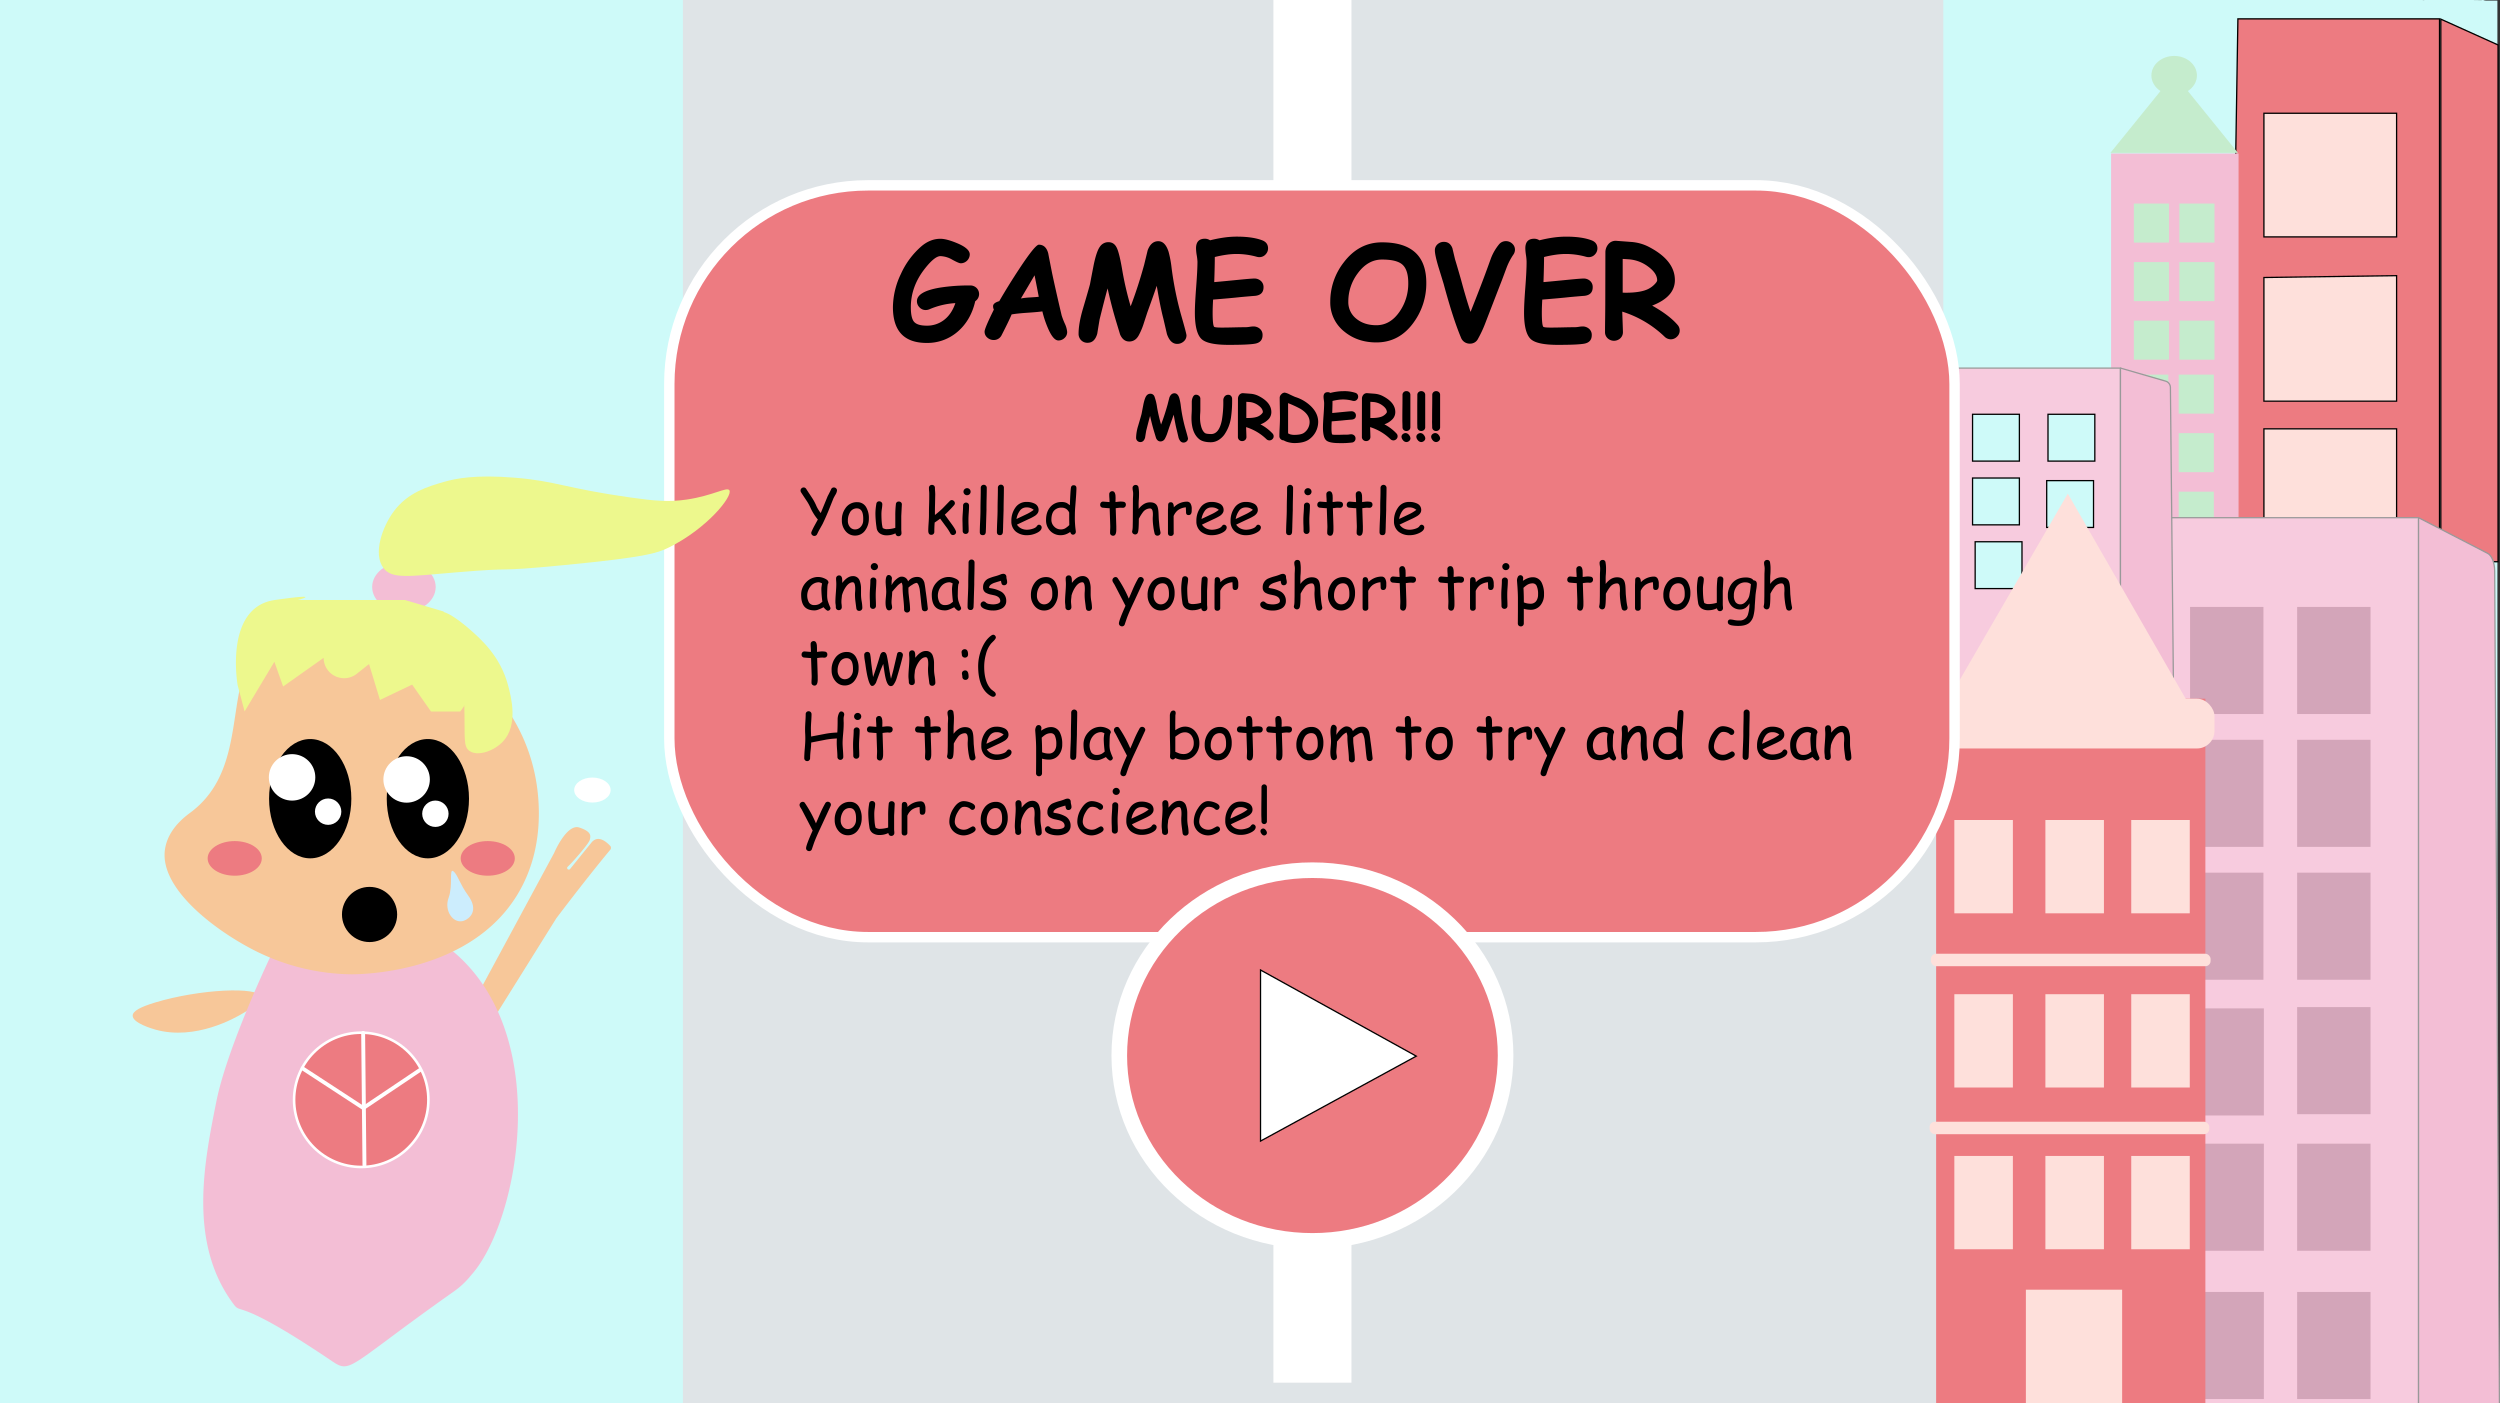 <svg id="Layer_1" data-name="Layer 1" xmlns="http://www.w3.org/2000/svg" viewBox="0 0 1922 1079"><rect x="0" y="0" width="1922" height="1079" fill="#333333" stroke="none"/><defs><style>.cls-1,.cls-13{fill:#cefaf9;}.cls-2{fill:#dfe4e7;}.cls-17,.cls-3{fill:#fff;}.cls-16,.cls-20,.cls-4,.cls-5{fill:#ed7b81;}.cls-13,.cls-17,.cls-5,.cls-6{stroke:#000;}.cls-10,.cls-13,.cls-15,.cls-16,.cls-17,.cls-20,.cls-5,.cls-6,.cls-9{stroke-miterlimit:10;}.cls-12,.cls-6{fill:#fee0db;}.cls-10,.cls-7{fill:#f3bed5;}.cls-8{fill:#c5eccd;}.cls-9{fill:#f7cbde;}.cls-10,.cls-15,.cls-9{stroke:#999;}.cls-11{fill:#d3a5b9;}.cls-14{fill:none;}.cls-15{fill:#a3d399;}.cls-16,.cls-20{stroke:#fff;}.cls-16{stroke-width:8px;}.cls-18{fill:#f7c799;}.cls-19{fill:#edf88d;}.cls-20{stroke-width:2px;}.cls-21{fill:#ccedfd;}</style></defs><title>gameover</title><path class="cls-1" d="M1920,34.94V.44h-8.67a5.07,5.07,0,0,1-2.14-.44h-.76a5.24,5.24,0,0,1-1,.09q-3.32,0-6.63-.09h-36.67a4.53,4.53,0,0,1-1.76,0H0V1080H1920V78.9q-.42-19.5-.11-39C1919.92,38.26,1920,36.6,1920,34.94Z"/><rect class="cls-2" x="525" width="969" height="1080"/><rect class="cls-3" x="979" width="60" height="145"/><rect class="cls-3" x="979" y="656" width="60" height="180"/><rect class="cls-3" x="979" y="429" width="60" height="180"/><rect class="cls-3" x="979" y="195" width="60" height="180"/><rect class="cls-3" x="979" y="883" width="60" height="180"/><polygon class="cls-4" points="1713.51 450.5 1720.49 14.5 1875.5 14.5 1875.5 450.5 1713.51 450.5"/><path d="M1875,15V450H1714l7-435h154m1-1H1720l-7,437h163V14Z"/><polygon class="cls-5" points="1920.5 34.57 1876.5 14.71 1876.5 431.85 1920.5 431.85 1920.5 34.57"/><rect class="cls-6" x="1740.5" y="87.07" width="102" height="95.06"/><rect class="cls-6" x="1740.5" y="329.69" width="102" height="95.06"/><polygon class="cls-6" points="1842.5 308.41 1740.5 308.41 1740.5 213.35 1842.5 211.93 1842.5 308.41"/><rect class="cls-7" x="1623" y="118" width="98" height="359"/><rect class="cls-8" x="1675.5" y="156.5" width="27" height="30"/><polygon class="cls-8" points="1671.5 57 1622.5 117.5 1720.5 117.5 1671.5 57"/><rect class="cls-8" x="1640.5" y="156.5" width="27" height="30"/><rect class="cls-8" x="1640.5" y="201.5" width="27" height="30"/><rect class="cls-8" x="1675.5" y="201.5" width="27" height="30"/><rect class="cls-8" x="1640.5" y="246.5" width="27" height="30"/><rect class="cls-8" x="1675.5" y="246.5" width="27" height="30"/><rect class="cls-8" x="1675" y="288" width="27" height="30"/><rect class="cls-8" x="1640" y="288" width="27" height="30"/><rect class="cls-8" x="1640" y="333" width="27" height="30"/><rect class="cls-8" x="1675" y="333" width="27" height="30"/><rect class="cls-8" x="1640" y="378" width="27" height="30"/><rect class="cls-8" x="1675" y="378" width="27" height="30"/><ellipse class="cls-8" cx="1671.5" cy="58" rx="17.5" ry="15"/><path class="cls-9" d="M1659.71,398h199.67a0,0,0,0,1,0,0v682a0,0,0,0,1,0,0H1650.94a0,0,0,0,1,0,0V406.77A8.77,8.77,0,0,1,1659.71,398Z"/><path class="cls-10" d="M1912.51,425.41l-52.7-27.18c-.22-.12-.44.21-.44.65v680.44c0,.37.16.68.35.68h61.49c.19,0,.35-.31.35-.69L1917.91,439C1917.87,432.58,1915.66,427,1912.51,425.41Z"/><rect class="cls-11" x="1683.72" y="466.61" width="56.41" height="82.33"/><rect class="cls-11" x="1766.05" y="568.75" width="56.41" height="82.33"/><rect class="cls-11" x="1683.72" y="568.75" width="56.41" height="82.33"/><rect class="cls-11" x="1766.05" y="466.61" width="56.41" height="82.33"/><rect class="cls-11" x="1766.05" y="774.25" width="56.41" height="82.33"/><rect class="cls-11" x="1683.72" y="670.9" width="56.41" height="82.33"/><rect class="cls-11" x="1766.05" y="670.9" width="56.41" height="82.33"/><rect class="cls-11" x="1684.05" y="993.25" width="56.41" height="82.33"/><rect class="cls-11" x="1766.05" y="879.25" width="56.41" height="82.33"/><rect class="cls-11" x="1684.05" y="879.25" width="56.41" height="82.33"/><rect class="cls-11" x="1684.05" y="775.25" width="56.41" height="82.33"/><rect class="cls-11" x="1766.05" y="993.25" width="56.41" height="82.33"/><rect class="cls-4" x="1488.5" y="537.16" width="207" height="542.84"/><rect class="cls-12" x="1481.5" y="537.16" width="221" height="38.26" rx="13.46"/><rect class="cls-12" x="1502.5" y="630.42" width="45" height="71.74"/><rect class="cls-12" x="1572.5" y="630.42" width="45" height="71.74"/><rect class="cls-12" x="1638.5" y="630.42" width="45" height="71.74"/><rect class="cls-12" x="1484.5" y="733.25" width="215" height="9.57" rx="4"/><rect class="cls-12" x="1502.5" y="764.34" width="45" height="71.74"/><rect class="cls-12" x="1572.5" y="764.34" width="45" height="71.74"/><rect class="cls-12" x="1638.5" y="764.34" width="45" height="71.74"/><rect class="cls-12" x="1483.5" y="862.39" width="215" height="9.57" rx="4"/><rect class="cls-12" x="1638.5" y="888.69" width="45" height="71.74"/><rect class="cls-12" x="1572.5" y="888.69" width="45" height="71.74"/><rect class="cls-12" x="1502.5" y="888.69" width="45" height="71.74"/><rect class="cls-12" x="1557.5" y="991.52" width="74" height="88.48"/><path class="cls-9" d="M1502.27,283h127.95a0,0,0,0,1,0,0V533.33a0,0,0,0,1,0,0H1493.5a0,0,0,0,1,0,0V291.77A8.77,8.77,0,0,1,1502.27,283Z"/><path class="cls-10" d="M1665.07,293.06l-34.57-10a.24.24,0,0,0-.29.24V533.08a.24.24,0,0,0,.23.25h40.33a.24.24,0,0,0,.23-.25L1668.61,298A5.16,5.16,0,0,0,1665.07,293.06Z"/><rect class="cls-11" x="1569" y="425.14" width="37" height="30.22"/><rect class="cls-13" x="1516.5" y="318.5" width="36" height="36"/><rect class="cls-13" x="1574.5" y="318.5" width="36" height="36"/><rect class="cls-13" x="1516.5" y="367.5" width="36" height="36"/><rect class="cls-13" x="1573.5" y="369.5" width="36" height="36"/><rect class="cls-13" x="1518.5" y="416.5" width="36" height="36"/><polygon class="cls-12" points="1689.86 553.71 1488.91 553.31 1589.73 379.49 1689.86 553.71"/><polyline class="cls-14" points="734.59 282.65 725.94 282.65 730.57 277.85 725.32 281.45"/><rect class="cls-15" x="750.77" y="264" width="1.05" height="1.05"/><rect class="cls-16" x="514.56" y="142.5" width="988.11" height="578" rx="152.8"/><path d="M749.76,231.57q-3.32,14.56-13.38,23.3a35.52,35.52,0,0,1-23.92,8.78q-13,0-19.48-6.86t-6.5-20.58a60.22,60.22,0,0,1,6.15-25.63,61.55,61.55,0,0,1,15.82-21.29q6.79-5.72,14.56-5.71,4.72,0,12.89,3.41,9.66,4.06,9.66,8.65a7,7,0,0,1-6.93,6.78c-1,0-3.13-.92-6.47-2.75a19.26,19.26,0,0,0-9.15-2.76q-4.39,0-11.87,9.47-10.89,13.77-10.89,29.83,0,8.16,2.39,11.09,2.55,3.07,9.82,3.07a21.22,21.22,0,0,0,13.13-4.25q6-4.49,8.89-13.08a59.16,59.16,0,0,0-19.73,4.64,7.39,7.39,0,0,1-3,.68,6.46,6.46,0,0,1-5-2.24,6.59,6.59,0,0,1-1.81-4.55q0-7.47,17.68-10.45a143.7,143.7,0,0,1,23.24-1.66,6.82,6.82,0,0,1,4.91,1.91,6.61,6.61,0,0,1-1,10.2Z"/><path d="M813.58,261.75q-3.86-.15-7.76-9.08a78.14,78.14,0,0,1-4.45-13.28q-3.6.54-11.81,1.07c-5.15.36-9.08.78-11.82,1.27q-2.25,5.37-7.81,16.16a6.65,6.65,0,0,1-6,3.52,7.25,7.25,0,0,1-4.83-1.83,5.88,5.88,0,0,1-2.15-4.67q0-2.49,7.13-16.89a5.84,5.84,0,0,1-.59-2.83q.19-2.35,4.74-3.66,6.93-12,15.43-24.91,12.21-18.5,15-18.5,5.37,0,7.18,6.49,1,5.23,3.07,15.68,3,14.06,7.28,32.17a58.48,58.48,0,0,0,2.49,6.45,18.47,18.47,0,0,1,1.76,6.3,6.08,6.08,0,0,1-2.13,4.73A6.6,6.6,0,0,1,813.58,261.75Zm-18.21-50.1q-3.81,6.56-10.5,17.82a50.45,50.45,0,0,1,6.84-.78c3.64-.22,5.94-.4,6.88-.53Q797.42,221.82,795.37,211.65Z"/><path d="M851.52,221.71q-2.19,7.9-6.15,23.88-.93,5.52-1.81,11-2,6.94-7.37,6.94a6.61,6.61,0,0,1-5.32-2.3,6.9,6.9,0,0,1-1.66-4.64q0-7.9,3.37-19.28,5-17,5.42-18.9,1.41-7.51,2.88-15,2.19-10.35,4.76-13.79a7.75,7.75,0,0,1,6.47-3.44c3,0,5.14,1.49,6.54,4.49q2,4.24,4.2,17.38a245.29,245.29,0,0,0,6.4,27.44q5.57-14.51,10.35-31.83l2.73-11.23q2.64-7,8.16-7,5.31,0,7.91,8.11a81.71,81.71,0,0,1,2.29,12.21,253.39,253.39,0,0,0,7.13,35.64q4.35,15.09,4.35,16.41a6.1,6.1,0,0,1-2.3,4.83,7.43,7.43,0,0,1-4.83,1.76q-5.32,0-7.91-7.62l-2.74-11.82q-2.34-8.79-5.08-25.24-2.19,6.54-7.27,20.56l-2.93,9a51.32,51.32,0,0,1-3.76,8.74q-2.6,4.55-7.23,4.54t-7-5.42L858.36,248Q854.55,235.49,851.52,221.71Z"/><path d="M968.12,197.69a7.65,7.65,0,0,1-2-.3,58.62,58.62,0,0,0-15.38-2.14,57.12,57.12,0,0,0-7.86.58,88.33,88.33,0,0,0-8.94,1.76q0,6.49-.43,19.29,2.73-.19,19.09-1.81,9.32-.93,11.81-.93a7.14,7.14,0,0,1,4.93,1.83,6.21,6.21,0,0,1,2.06,4.86q0,5.82-6.21,6.59-3.9.3-11.67,1-6.93.78-20.89,1.9-.35,6.21-.35,10c0,6.39.38,10,1.13,10.89.35.43,2.41.64,6.15.64q3,0,9.13-.15t9.13-.15a19.88,19.88,0,0,0,2.88-.29,21.48,21.48,0,0,1,2.83-.29,7.51,7.51,0,0,1,4.84,1.61,6.1,6.1,0,0,1,2.29,5.08c0,3.64-1.9,5.83-5.71,6.54q-4.89.93-20.26.93-15.93,0-20.76-4.3-5.31-4.72-5.32-20.51,0-6.54,1-19.65t1-19.6A39.31,39.31,0,0,0,920,196a37.44,37.44,0,0,1-.49-5.05q0-7.42,6.84-7.42a6.93,6.93,0,0,1,3.95,1.22,103.69,103.69,0,0,1,10.77-2.13,70.47,70.47,0,0,1,9.64-.7q12.3,0,19.68,2.83,4.49,1.71,4.49,6.2a6.48,6.48,0,0,1-1.76,4.49A6.3,6.3,0,0,1,968.12,197.69Z"/><path d="M1058.16,263.26q-14.45,0-24.61-8.3a28.38,28.38,0,0,1-10.84-23,48.87,48.87,0,0,1,10.4-30.27q11.67-15.37,29.4-15.38,17,0,25.53,7.81t8.5,23.49a50.75,50.75,0,0,1-9.57,30.08Q1075.93,263.26,1058.16,263.26Zm4.35-63.72q-10.89,0-18.65,10.55a36,36,0,0,0-7.28,21.87,16.16,16.16,0,0,0,6.3,13.19q6.06,4.88,15.28,4.88,10.74,0,17.92-10.55a37.72,37.72,0,0,0,6.59-21.87q0-10.26-4.59-14.26Q1073.69,199.54,1062.51,199.54Z"/><path d="M1130.57,239.78q7.38-18.56,11.43-29.54,2.14-5.82,4.25-11.67a38.8,38.8,0,0,1,6.2-10.7,6.79,6.79,0,0,1,5.27-2.49,7,7,0,0,1,4.89,1.93,6.2,6.2,0,0,1,2.1,4.71,6.71,6.71,0,0,1-1.32,3.86,48.39,48.39,0,0,0-4.84,9.18q-.09.19-3.61,9.67-4.39,11.28-13.09,33.84a90,90,0,0,1-5.51,11.81,6.64,6.64,0,0,1-6.11,3.81,7.14,7.14,0,0,1-7.08-4.78q-6-14.22-13.23-41-2-6.6-4.05-13.18-2.74-9.18-2.74-12.75a6.12,6.12,0,0,1,2.15-4.78,7.09,7.09,0,0,1,4.79-1.76q4.68,0,6.54,4.88,1,4.25,2,8.45,1.62,5.26,4.64,15.82Q1127,229.09,1130.57,239.78Z"/><path d="M1221.25,197.69a7.59,7.59,0,0,1-2-.3,58.68,58.68,0,0,0-15.38-2.14,57,57,0,0,0-7.86.58,88.33,88.33,0,0,0-8.94,1.76q0,6.49-.44,19.29,2.73-.19,19.09-1.81,9.33-.93,11.82-.93a7.15,7.15,0,0,1,4.93,1.83,6.2,6.2,0,0,1,2,4.86q0,5.82-6.2,6.59-3.9.3-11.67,1-6.93.78-20.9,1.9-.35,6.21-.34,10c0,6.39.37,10,1.12,10.89q.54.65,6.15.64,3,0,9.14-.15c4.06-.1,7.11-.15,9.13-.15a19.88,19.88,0,0,0,2.88-.29,21.32,21.32,0,0,1,2.83-.29,7.47,7.47,0,0,1,4.83,1.61,6.11,6.11,0,0,1,2.3,5.08c0,3.64-1.91,5.83-5.71,6.54q-4.89.93-20.27.93-15.91,0-20.75-4.3-5.33-4.72-5.32-20.51,0-6.54,1-19.65t.95-19.6a37.56,37.56,0,0,0-.49-5.06,38.78,38.78,0,0,1-.48-5.05q0-7.42,6.83-7.42a7,7,0,0,1,4,1.22,103,103,0,0,1,10.76-2.13,70.61,70.61,0,0,1,9.65-.7q12.3,0,19.67,2.83,4.5,1.71,4.5,6.2a6.52,6.52,0,0,1-1.76,4.49A6.3,6.3,0,0,1,1221.25,197.69Z"/><path d="M1284.53,260.87a6.91,6.91,0,0,1-4.83-2.05,82.28,82.28,0,0,0-32.52-19.24q.52,14.21.53,15.77a6.39,6.39,0,0,1-2,4.72,7.17,7.17,0,0,1-9.77,0,6.39,6.39,0,0,1-2-4.72q0-3.66.1-11c.06-4.86.1-8.52.1-11l.09-39.4a9.52,9.52,0,0,1,1.91-5.77,7.33,7.33,0,0,1,6.88-3q11.87.87,12.16.92a35,35,0,0,1,11.62,3.27q20.85,10.5,20.85,26a16.49,16.49,0,0,1-4.37,11.3q-4.37,4.92-13.11,8.28,12.95,7.23,19.48,14.75a6.43,6.43,0,0,1,1.71,4.34,6.28,6.28,0,0,1-2,4.71A6.78,6.78,0,0,1,1284.53,260.87Zm-31.3-61.42q-.39-.06-5.71-.4V225c.81,0,1.53.05,2.15.05q12,0,17.72-3a17.7,17.7,0,0,0,4.57-3.37c1.38-1.39,2.07-2.45,2.07-3.17q0-5.46-6.93-10.55A28.14,28.14,0,0,0,1253.23,199.45Z"/><ellipse class="cls-4" cx="1009" cy="811.5" rx="148.5" ry="142.5"/><path class="cls-3" d="M1009,675c38.15,0,74,14.26,100.93,40.15s41.57,60,41.57,96.35-14.76,70.59-41.57,96.35S1047.15,948,1009,948s-74-14.26-100.93-40.15-41.57-60-41.57-96.35,14.76-70.59,41.57-96.35S970.85,675,1009,675m0-12c-85.33,0-154.5,66.49-154.5,148.5S923.67,960,1009,960s154.5-66.49,154.5-148.5S1094.33,663,1009,663Z"/><polygon class="cls-17" points="969.09 745.74 969.09 877.26 1088.82 811.96 969.09 745.74"/><path class="cls-18" d="M201.27,766.56c-2.37-8.43-48-6.07-81.66,4.06-11.74,3.54-17.52,6.67-17.61,10.16-.14,5.74,15.22,10.16,17.61,10.83,30.76,8.55,61.31-9.2,66.45-12.19C195.52,773.92,202.24,770,201.27,766.56Z"/><path class="cls-18" d="M370.78,793.6l-9.11-17.52a1.26,1.26,0,0,1,0-1.15l64.51-119.46a.36.36,0,0,0,0-.09c.47-1.06,9.83-22.29,19.2-19.17,9.61,3.2,8.84,6.52,8,9.61-.68,2.54-11.92,15.77-17,20.62a1.24,1.24,0,0,0,1.5,1.95l.07,0a1.26,1.26,0,0,0,.32-.29L455,647.42c5.36-6,12.08.63,14.4,3.2a2.5,2.5,0,0,1,0,2.4c-19.39,23.31-40.57,51.49-41.59,52.79a.61.61,0,0,1-.07.1l-54.85,87.77A1.24,1.24,0,0,1,370.78,793.6Z"/><path class="cls-7" d="M208.07,735.08c-8.67,18.22-34.49,75.75-41.63,111.27-9.59,47.71-22.1,109.95,13.61,156.9,5.49,7.22,3.34-5.35,75.25,43.23,14.81,10,12,4,93.66-53.63a63.51,63.51,0,0,0,13.28-12.54c36-39.9,63.58-182-12.48-247.64C341.68,725.7,337.47,728,208.07,735.08Z"/><ellipse class="cls-7" cx="310.54" cy="451.29" rx="24.42" ry="19.21"/><path class="cls-19" d="M294.93,436.88c-8.47-10.9-1-32,8-44,10.67-14.21,25.87-18.81,38.43-22.42,8.76-2.51,23.73-5.72,54.44-3.2,32.12,2.64,38.05,8,88.85,15.21,18.69,2.66,29.55,3.59,43.23,1.6,20.32-3,30.9-10,32.83-7.2,3,4.39-17.05,29.49-46.44,44-9.21,4.55-18.27,7.54-80.85,13.61-58.35,5.65-31.6,1.22-83.25,5.6C314,443.15,301.45,445.27,294.93,436.88Z"/><path class="cls-18" d="M146,625c-11.34,8.33-17.31,17.53-19,27-5.74,31.53,41.39,65.4,71.17,79.94a168.9,168.9,0,0,0,72,17.11c9.71,0,91.51-1.43,127.75-61.5,10.41-17.26,16.35-38,16.35-62.19,0-80.68-63.44-138.67-140.9-146.09C139.62,466.5,212.47,576.17,146,625Z"/><ellipse cx="328.95" cy="614.03" rx="31.62" ry="45.86"/><circle class="cls-3" cx="334.72" cy="625.61" r="10.14"/><circle class="cls-3" cx="312.61" cy="599.24" r="17.86"/><ellipse cx="238.49" cy="614.03" rx="31.62" ry="45.86"/><circle class="cls-3" cx="252.27" cy="624.01" r="10.14"/><circle class="cls-3" cx="224.55" cy="597.64" r="17.86"/><ellipse class="cls-4" cx="374.98" cy="659.93" rx="20.81" ry="13.31"/><ellipse class="cls-4" cx="180.45" cy="659.93" rx="20.81" ry="13.31"/><path class="cls-19" d="M182.71,526.85l5.35,20.1,22.88-38.18,6.74,19,31.12-22h0A15.73,15.73,0,0,0,274.3,518l9.42-7.47,8.41,27.6,24.73-11.8L331.35,547h22.42c20.81-25.62,0-47.23,0-47.23L341,470.1l-29.62-8.81H228.88s21.62-5.6-17.61,0S182.71,526.85,182.71,526.85Z"/><path class="cls-19" d="M361,483.71c-7.63-6.69-19.28-15-21.61-12.81s7.1,10.94,12.81,28c3.95,11.83,4.23,23.09,4.8,45.63s-1,29.39,4,32.82c6.39,4.41,18.79,0,25.62-7.2,12-12.77,6.41-34.09,4-43.23C384.67,504.46,369.78,491.43,361,483.71Z"/><circle class="cls-20" cx="277.72" cy="845.55" r="51.63"/><path class="cls-3" d="M280.3,853l43.17-29c1.59-1.07.09-3.67-1.52-2.59l-43.16,29c-1.6,1.07-.1,3.67,1.51,2.59Z"/><path class="cls-3" d="M281.69,895.73l-1-101.62a1.5,1.5,0,0,0-3,0l1,101.62a1.5,1.5,0,0,0,3,0Z"/><path class="cls-3" d="M279.48,850.17l-46.09-30.1c-1.62-1.06-3.13,1.53-1.52,2.59l46.1,30.1c1.62,1.06,3.12-1.54,1.51-2.59Z"/><circle cx="284.12" cy="703.05" r="21.21"/><path class="cls-21" d="M359.77,688.24c8.81,12,1,18.18-3.16,19.63-8.05,2.79-15.42-7.61-11.73-17.62,3.55-9.6.15-23.07,3.68-20.42C351.77,672.23,353.47,679.66,359.77,688.24Z"/><ellipse class="cls-3" cx="455.44" cy="607.39" rx="14.01" ry="9.61"/><path d="M642.25,380.4c-.37.6-.87,1.51-1.5,2.74l-4,10q-2.34,5.59-4.4,9.79l-2.93,5.23-1.24,2.53a2.35,2.35,0,0,1-2.09,1.36,2.43,2.43,0,0,1-1.66-.68,2.19,2.19,0,0,1-.75-1.69q0-.79,2.2-5l2.88-5.27a39.88,39.88,0,0,1-5.44-8.53,35.94,35.94,0,0,0-3.51-6.36q-3.37-5.06-4-6.11a2.57,2.57,0,0,1-.35-1.27,2.24,2.24,0,0,1,.73-1.7,2.4,2.4,0,0,1,1.68-.69,2.28,2.28,0,0,1,1.92,1.1l1.88,2.91c1.65,2.45,2.75,4.12,3.28,5a37.35,37.35,0,0,1,2.74,5.35,26.53,26.53,0,0,0,3.3,5.32l5.37-13.08q.92-1.62,2.53-5a2.27,2.27,0,0,1,2.18-1.6,2.44,2.44,0,0,1,1.68.66,2.17,2.17,0,0,1,.74,1.69A7.92,7.92,0,0,1,642.25,380.4Z"/><path d="M657.32,411.76a9.16,9.16,0,0,1-6.77-2.9,12.49,12.49,0,0,1-3.33-8.7,15.17,15.17,0,0,1,2.68-9.33,10.48,10.48,0,0,1,9.14-4.76,7.71,7.71,0,0,1,7.1,4.29,16.49,16.49,0,0,1,1.85,8.35,15.14,15.14,0,0,1-2.72,8.88A9.34,9.34,0,0,1,657.32,411.76Zm1.41-20.93a5.92,5.92,0,0,0-5.37,3.28,12,12,0,0,0-1.52,6.05,7.29,7.29,0,0,0,1.85,5.3,5,5,0,0,0,3.63,1.57,5.72,5.72,0,0,0,4.2-1.78,7.55,7.55,0,0,0,2.11-5.32Q664,390.86,658.73,390.83Z"/><path d="M692.9,396.69c0,1.13,0,2.81,0,5.06s0,3.94,0,5.07c0,.34,0,.86.08,1.57s.08,1.22.08,1.57a2.15,2.15,0,0,1-.68,1.65,2.3,2.3,0,0,1-1.66.64c-1.2,0-2-.74-2.3-2.22a14.47,14.47,0,0,1-6.75,1.52,8.86,8.86,0,0,1-5.08-1.36,6.06,6.06,0,0,1-2.65-4.38,76.88,76.88,0,0,1-.92-11.06,43.87,43.87,0,0,1,.71-7.32,2.09,2.09,0,0,1,2.22-2,2.35,2.35,0,0,1,1.69.65,2.15,2.15,0,0,1,.68,1.65,26.74,26.74,0,0,1-.34,3.45,28.6,28.6,0,0,0-.34,3.61q0,3.92.26,6.7a23.4,23.4,0,0,0,.77,4.48,8.18,8.18,0,0,0,1.53.64,5.09,5.09,0,0,0,1.47.22,24,24,0,0,0,6.64-1l0-4.76,0-4.55a74.8,74.8,0,0,1,.44-8.79,2.11,2.11,0,0,1,2.27-2.15,2.31,2.31,0,0,1,1.69.65,2,2,0,0,1,.63,1.64Z"/><path d="M732.61,411.34a2.18,2.18,0,0,1-2-1.36,39.53,39.53,0,0,0-3.68-5.6l-4.14-5.65q-1.37,1.08-4.22,3-.26,3.64-.26,7.08a2.31,2.31,0,0,1-.65,1.71,2.21,2.21,0,0,1-1.65.66c-1.58,0-2.36-1.06-2.36-3.19,0-1.3.08-3.24.26-5.82s.27-4.53.27-5.83c0-2.37,0-5.09.11-8.14s.11-5.76.11-8.1c0-.7,0-1.53-.11-2.48s-.11-1.78-.11-2.49a2.35,2.35,0,0,1,.65-1.71,2.42,2.42,0,0,1,3.3,0,2.35,2.35,0,0,1,.65,1.71q0,1.08.12,2.55c.07,1,.11,1.82.11,2.54l-.16,7.55q-.12,4.06-.07,8.15a65,65,0,0,0,6.14-5.34l5.15-5.32a2.33,2.33,0,0,1,1.67-.8,2.52,2.52,0,0,1,2.39,2.41,2.37,2.37,0,0,1-.68,1.57,84.49,84.49,0,0,1-7.1,7.25l5.11,7c2.39,3.26,3.58,5.39,3.58,6.37a2.12,2.12,0,0,1-.73,1.62A2.47,2.47,0,0,1,732.61,411.34Z"/><path d="M744.54,399.74c0,.94,0,2.34.08,4.21s.08,3.26.08,4.2a2.34,2.34,0,0,1-.63,1.69,2.42,2.42,0,0,1-3.32,0,2.31,2.31,0,0,1-.64-1.69q0-1.41-.09-4.2c0-1.87-.08-3.27-.08-4.21,0-1.47.08-3.3.24-5.5s.23-4,.23-5.49a2.31,2.31,0,0,1,.65-1.71,2.39,2.39,0,0,1,3.3,0,2.31,2.31,0,0,1,.64,1.71c0,1.46-.07,3.3-.23,5.49S744.54,398.27,744.54,399.74Zm-1.06-19a2.68,2.68,0,0,1-1.94-.8,2.66,2.66,0,0,1,0-3.84,2.68,2.68,0,0,1,1.94-.8,2.64,2.64,0,0,1,1.93.8,2.68,2.68,0,0,1,0,3.84A2.64,2.64,0,0,1,743.48,380.71Z"/><path d="M758.41,392l-.35,11.65c0,1.23-.06,3-.19,5.43-.15,1.57-.92,2.35-2.3,2.35-1.53,0-2.29-.8-2.29-2.39,0-1.89.08-4.73.26-8.52s.25-6.63.25-8.52q0-3.7.12-8.48T754,375a2.31,2.31,0,1,1,4.62,0q0,3.71-.12,8.47T758.41,392Z"/><path d="M771.56,392l-.35,11.65c0,1.23-.06,3-.19,5.43-.16,1.57-.92,2.35-2.3,2.35s-2.29-.8-2.29-2.39q0-2.83.25-8.52c.18-3.79.26-6.63.26-8.52q0-3.7.12-8.48t.12-8.47a2.31,2.31,0,1,1,4.61,0q0,3.71-.11,8.47T771.56,392Z"/><path d="M789.7,411.46a13.28,13.28,0,0,1-8.58-2.65,10,10,0,0,1-3.58-8.2,17.08,17.08,0,0,1,3-10.22,10,10,0,0,1,8.58-4.5,13.4,13.4,0,0,1,6.35,1.31,5.29,5.29,0,0,1,3,5q0,2.34-2.65,4.26a36,36,0,0,1-5,2.63l-9,4.24a8.63,8.63,0,0,0,3.27,2.93,10,10,0,0,0,4.56,1,14.65,14.65,0,0,0,3.8-.6c1.84-.52,3-1.2,3.56-2s1.1-1.26,1.71-1.26a2,2,0,0,1,1.46.63,1.93,1.93,0,0,1,.65,1.44q0,2.6-4.2,4.47A17,17,0,0,1,789.7,411.46Zm-.63-21.35a6,6,0,0,0-4.76,2.21,15,15,0,0,0-2.84,6.67l7.2-3.42a31.1,31.1,0,0,0,6.05-3.59A8,8,0,0,0,789.07,390.11Z"/><path d="M826.64,389.68q-.28,3.45-.28,6.89a71.46,71.46,0,0,0,.72,11.79,4.31,4.31,0,0,1,0,.54,2,2,0,0,1-.66,1.55,2.13,2.13,0,0,1-1.52.61c-1,0-1.68-.7-2.13-2.11a13.27,13.27,0,0,1-3.51,1.87,11.2,11.2,0,0,1-3.78.64,10.79,10.79,0,0,1-8-3.24,11.51,11.51,0,0,1-3.28-8.48q0-6.25,3.31-10a10.94,10.94,0,0,1,8.62-3.78,8.43,8.43,0,0,1,4.19.85l2.21,1.61q.32-9.86.77-13.28c.2-1.4.91-2.09,2.13-2.09,1.42,0,2.13.76,2.13,2.27Q827.57,378.54,826.64,389.68Zm-10.41.61a7.33,7.33,0,0,0-5.91,2.33q-2,2.34-2,7a7.17,7.17,0,0,0,2.14,5.21,6.85,6.85,0,0,0,5,2.18,6.94,6.94,0,0,0,3.33-.73,18.69,18.69,0,0,0,2.6-1.94,6,6,0,0,0,.68-.73l-.07-4.06,0-2.71,0-2.77a6.7,6.7,0,0,0-2.37-2.85A6.41,6.41,0,0,0,816.23,390.29Z"/><path d="M863.27,390.41c-.33,0-.72,0-1.16-.05s-.83,0-1.16,0-1.42.11-3.19.35l.45,13.85,0,1,0,1.2q.11,5.13-2.46,5.13a2.38,2.38,0,0,1-1.63-.61,2,2,0,0,1-.69-1.52c0-.6,0-1.49.07-2.68s.07-2.07.07-2.67l-.47-13.69c-1.14,0-2.87-.17-5.2-.39a2.12,2.12,0,0,1-2.08-2.32,2.41,2.41,0,0,1,.63-1.71,2.09,2.09,0,0,1,1.62-.68L853,386c0-.79,0-1.86-.11-3.2s-.1-2.3-.1-2.89a2.12,2.12,0,0,1,.68-1.63,2.3,2.3,0,0,1,1.66-.64c1.41,0,2.23,1.15,2.46,3.44,0,.58.07,1.28.07,2.09l-.05,1.36,0,1.45c1.94-.25,3-.37,3.33-.37a13.3,13.3,0,0,1,3.19.23,2.06,2.06,0,0,1,1.43,2.2,2.34,2.34,0,0,1-.65,1.7A2.18,2.18,0,0,1,863.27,390.41Z"/><path d="M889.82,411.83a2.14,2.14,0,0,1-2.18-1.78,41.92,41.92,0,0,1-1-5.46,47.39,47.39,0,0,1-.42-5.58c0-.4,0-1,.06-1.85s.06-1.45.06-1.85q0-4.41-2.21-4.41a6.93,6.93,0,0,0-5.32,2.7,33,33,0,0,0-3.28,5.27c0,5.95-.25,9.48-.75,10.57a2.15,2.15,0,0,1-2,1.45,2.44,2.44,0,0,1-1.69-.65,2.09,2.09,0,0,1-.72-1.6,4.16,4.16,0,0,1,.21-1,19.14,19.14,0,0,0,.26-3.42l.07-3.47L871,383.5c.11-1.94.16-3.25.16-3.92a11,11,0,0,0-.22-2.26,10.69,10.69,0,0,1-.22-2.21,2.12,2.12,0,0,1,.68-1.63,2.31,2.31,0,0,1,1.66-.65,2.12,2.12,0,0,1,2.25,2.06,25.51,25.51,0,0,1,.37,4.11c0,1.64,0,3.35-.16,5.13s-.13,3.41-.12,5.13l0,2.06a14.17,14.17,0,0,1,4.11-3.85,9.1,9.1,0,0,1,4.65-1.28c2.6,0,4.38.85,5.35,2.53q1,1.78,1.17,6l.19,4.48.46,4.87c.22,1.83.49,3.44.8,4.83a3.18,3.18,0,0,1,.09.68,2.09,2.09,0,0,1-.7,1.61A2.41,2.41,0,0,1,889.82,411.83Z"/><path d="M916.17,393.06c-.11,1.95-.89,2.93-2.35,2.93s-2-.78-2-2.32c0-.3,0-.85-.07-1.64l-.07-2a12.39,12.39,0,0,0-5.93,2.08,11.25,11.25,0,0,0-3.47,4.6l.05,12.84A2.08,2.08,0,0,1,900,412q-2.07,0-2.07-2.37V393.13c0-.52,0-1.29.06-2.32s.06-1.81.06-2.32c0-1.58.69-2.37,2.06-2.37,1.53,0,2.31,1.3,2.32,3.89a14.09,14.09,0,0,1,10-4.33,3.14,3.14,0,0,1,2.83,1.43,7.9,7.9,0,0,1,.94,4.31C916.19,392.23,916.18,392.78,916.17,393.06Z"/><path d="M931.94,411.46a13.28,13.28,0,0,1-8.58-2.65,10,10,0,0,1-3.58-8.2,17.08,17.08,0,0,1,3-10.22,10,10,0,0,1,8.58-4.5,13.4,13.4,0,0,1,6.35,1.31,5.28,5.28,0,0,1,3,5q0,2.34-2.64,4.26a37.34,37.34,0,0,1-5,2.63l-9,4.24a8.63,8.63,0,0,0,3.27,2.93,10,10,0,0,0,4.56,1,14.58,14.58,0,0,0,3.8-.6c1.84-.52,3-1.2,3.56-2s1.1-1.26,1.71-1.26a2,2,0,0,1,1.47.63,1.92,1.92,0,0,1,.64,1.44q0,2.6-4.19,4.47A17,17,0,0,1,931.94,411.46Zm-.63-21.35a6,6,0,0,0-4.76,2.21,15.08,15.08,0,0,0-2.84,6.67l7.2-3.42A31.1,31.1,0,0,0,937,392,8,8,0,0,0,931.31,390.11Z"/><path d="M958.24,411.46a13.28,13.28,0,0,1-8.58-2.65,10,10,0,0,1-3.59-8.2,17.08,17.08,0,0,1,3-10.22,10,10,0,0,1,8.58-4.5A13.4,13.4,0,0,1,964,387.2a5.29,5.29,0,0,1,3,5q0,2.34-2.65,4.26a36.68,36.68,0,0,1-5,2.63l-9,4.24a8.63,8.63,0,0,0,3.27,2.93,10,10,0,0,0,4.56,1,14.65,14.65,0,0,0,3.8-.6c1.84-.52,3-1.2,3.56-2s1.1-1.26,1.71-1.26a2,2,0,0,1,1.46.63,1.93,1.93,0,0,1,.65,1.44q0,2.6-4.2,4.47A17,17,0,0,1,958.24,411.46Zm-.63-21.35a6,6,0,0,0-4.76,2.21A15,15,0,0,0,950,399l7.2-3.42a30.65,30.65,0,0,0,6-3.59A8,8,0,0,0,957.61,390.11Z"/><path d="M993.89,392l-.35,11.65c0,1.23-.07,3-.19,5.43-.16,1.57-.92,2.35-2.3,2.35s-2.3-.8-2.3-2.39q0-2.83.26-8.52t.26-8.52q0-3.7.12-8.48t.11-8.47a2.31,2.31,0,1,1,4.62,0q0,3.71-.12,8.47T993.89,392Z"/><path d="M1006.61,399.74c0,.94,0,2.34.09,4.21s.08,3.26.08,4.2a2.31,2.31,0,0,1-.64,1.69,2.18,2.18,0,0,1-1.66.66,2.21,2.21,0,0,1-1.65-.66,2.32,2.32,0,0,1-.65-1.69c0-.94,0-2.34-.08-4.2s-.08-3.27-.08-4.21c0-1.47.08-3.3.23-5.5s.24-4,.24-5.49a2.31,2.31,0,0,1,.64-1.71,2.41,2.41,0,0,1,3.31,0,2.31,2.31,0,0,1,.64,1.71c0,1.46-.08,3.3-.23,5.49S1006.61,398.27,1006.61,399.74Zm-1.05-19a2.72,2.72,0,0,1-1.95-.8,2.66,2.66,0,0,1,0-3.84,2.72,2.72,0,0,1,1.95-.8,2.66,2.66,0,0,1,1.93.8,2.68,2.68,0,0,1,0,3.84A2.66,2.66,0,0,1,1005.56,380.71Z"/><path d="M1030.21,390.41c-.32,0-.71,0-1.16-.05s-.83,0-1.16,0-1.42.11-3.18.35l.44,13.85,0,1,0,1.2q.09,5.13-2.46,5.13a2.36,2.36,0,0,1-1.63-.61,2,2,0,0,1-.69-1.52c0-.6,0-1.49.07-2.68s.07-2.07.07-2.67l-.47-13.69c-1.14,0-2.88-.17-5.2-.39a2.13,2.13,0,0,1-2.09-2.32,2.41,2.41,0,0,1,.63-1.71,2.1,2.1,0,0,1,1.62-.68l4.92.39c0-.79,0-1.86-.1-3.2s-.11-2.3-.11-2.89a2.16,2.16,0,0,1,.68-1.63,2.33,2.33,0,0,1,1.67-.64c1.4,0,2.22,1.15,2.46,3.44,0,.58.07,1.28.07,2.09l-.05,1.36,0,1.45c1.93-.25,3-.37,3.32-.37a13.24,13.24,0,0,1,3.19.23,2.05,2.05,0,0,1,1.43,2.2,2.33,2.33,0,0,1-.64,1.7A2.19,2.19,0,0,1,1030.21,390.41Z"/><path d="M1052.83,390.41c-.33,0-.71,0-1.16-.05s-.83,0-1.16,0-1.42.11-3.19.35l.45,13.85,0,1,0,1.2q.09,5.13-2.46,5.13a2.36,2.36,0,0,1-1.63-.61,2,2,0,0,1-.69-1.52c0-.6,0-1.49.07-2.68s.07-2.07.07-2.67l-.47-13.69c-1.14,0-2.88-.17-5.21-.39a2.12,2.12,0,0,1-2.08-2.32,2.41,2.41,0,0,1,.63-1.71,2.09,2.09,0,0,1,1.62-.68l4.92.39c0-.79,0-1.86-.11-3.2s-.1-2.3-.1-2.89a2.16,2.16,0,0,1,.68-1.63,2.32,2.32,0,0,1,1.66-.64c1.41,0,2.23,1.15,2.46,3.44,0,.58.07,1.28.07,2.09l0,1.36,0,1.45c1.94-.25,3-.37,3.33-.37a13.24,13.24,0,0,1,3.19.23,2.06,2.06,0,0,1,1.43,2.2,2.34,2.34,0,0,1-.65,1.7A2.18,2.18,0,0,1,1052.83,390.41Z"/><path d="M1065.72,392l-.35,11.65c0,1.23-.06,3-.19,5.43-.15,1.57-.92,2.35-2.29,2.35-1.53,0-2.3-.8-2.3-2.39q0-2.83.26-8.52t.26-8.52c0-2.47,0-5.3.11-8.48s.12-6,.12-8.47a2.31,2.31,0,1,1,4.62,0q0,3.71-.12,8.47T1065.72,392Z"/><path d="M1083.86,411.46a13.23,13.23,0,0,1-8.57-2.65,10,10,0,0,1-3.59-8.2,17.08,17.08,0,0,1,3-10.22,10,10,0,0,1,8.58-4.5,13.4,13.4,0,0,1,6.35,1.31,5.29,5.29,0,0,1,3,5c0,1.56-.89,3-2.65,4.26a36.68,36.68,0,0,1-5,2.63l-9,4.24a8.53,8.53,0,0,0,3.26,2.93,10,10,0,0,0,4.56,1,14.58,14.58,0,0,0,3.8-.6c1.84-.52,3-1.2,3.56-2s1.1-1.26,1.71-1.26a2,2,0,0,1,1.47.63,1.92,1.92,0,0,1,.64,1.44q0,2.6-4.19,4.47A17,17,0,0,1,1083.86,411.46Zm-.63-21.35a6,6,0,0,0-4.76,2.21,15,15,0,0,0-2.83,6.67l7.19-3.42a30.79,30.79,0,0,0,6.05-3.59A8,8,0,0,0,1083.23,390.11Z"/><path d="M636.35,469.53c-.3,0-.84-.35-1.62-1a10.44,10.44,0,0,1-1.57-1.71,28.7,28.7,0,0,1-4,1.84,8.55,8.55,0,0,1-2.86.62q-5.49,0-8-3.09-2.37-2.91-2.37-8.91a13.45,13.45,0,0,1,3.9-9.7,12.51,12.51,0,0,1,9.32-4,12.09,12.09,0,0,1,4.57,1.05c2.13.88,3.19,1.93,3.19,3.17a1.58,1.58,0,0,1-.47,1.12,16.31,16.31,0,0,0-.36,2.93c-.09,1.36-.14,3.1-.16,5.23a19.39,19.39,0,0,0,.4,4.59,35.54,35.54,0,0,0,1.48,4.13c.11.28.29.69.54,1.24l.14.4a2,2,0,0,1-.66,1.55A2.19,2.19,0,0,1,636.35,469.53Zm-4.88-16.29c0-.68,0-1.41.13-2.2s.22-1.62.39-2.51a11.33,11.33,0,0,0-1.49-.66,3.3,3.3,0,0,0-1-.21,8.15,8.15,0,0,0-6.27,3,11.23,11.23,0,0,0-1.27,12.6,4.65,4.65,0,0,0,4.08,1.92,8.14,8.14,0,0,0,3.82-.82,13.57,13.57,0,0,0,2.36-1.78A85.15,85.15,0,0,1,631.47,453.24Z"/><path d="M660.58,469.64c-1.34,0-2.1-.73-2.27-2.2l-.66-5.13a43.16,43.16,0,0,1-.33-5.14c0-.43,0-1.18.09-2.22s.08-1.79.08-2.23q0-5.06-1.88-5.06-2.62,0-5,3.12a21.32,21.32,0,0,0-3.38,7.17c0,.61-.1,1.37-.21,2.29a20.06,20.06,0,0,0-.14,2.28c0,.47,0,1.17.14,2.11a20.93,20.93,0,0,1,.14,2.11,2.34,2.34,0,0,1-.64,1.71,2.44,2.44,0,0,1-3.32,0,2.37,2.37,0,0,1-.63-1.71c0-.47,0-1.18-.15-2.11s-.16-1.64-.16-2.11c0-1.61.12-3.84.34-6.69s.34-5.09.34-6.7c0-.5,0-1.24-.08-2.22s-.08-1.73-.08-2.23a2.18,2.18,0,0,1,.67-1.65,2.27,2.27,0,0,1,1.65-.65c1.44,0,2.23,1,2.37,3.05l.07,2.74q3.93-5.25,8.08-5.25a5.28,5.28,0,0,1,5.23,3.31,17.2,17.2,0,0,1,1.1,6.51v2.37l0,2.18a33.22,33.22,0,0,0,.5,5,32,32,0,0,1,.51,5,2.25,2.25,0,0,1-.67,1.68A2.33,2.33,0,0,1,660.58,469.64Z"/><path d="M673.26,457.34c0,.94,0,2.34.08,4.2s.09,3.27.09,4.21a2.31,2.31,0,0,1-.64,1.69,2.18,2.18,0,0,1-1.66.66,2.21,2.21,0,0,1-1.65-.66,2.32,2.32,0,0,1-.65-1.69c0-.94,0-2.34-.08-4.21s-.08-3.26-.08-4.2c0-1.47.08-3.3.23-5.5s.24-4,.24-5.49a2.35,2.35,0,0,1,.64-1.72,2.43,2.43,0,0,1,3.31,0,2.35,2.35,0,0,1,.64,1.72c0,1.46-.08,3.3-.23,5.49S673.26,455.87,673.26,457.34Zm-1-19a2.72,2.72,0,0,1-2-.8,2.66,2.66,0,0,1,0-3.84,2.68,2.68,0,0,1,2-.8,2.62,2.62,0,0,1,1.93.8,2.68,2.68,0,0,1,0,3.84A2.66,2.66,0,0,1,672.21,438.31Z"/><path d="M711,469.92a2.11,2.11,0,0,1-2.25-2c-.28-1.71-.56-4.14-.84-7.26l-.8-7.27a15.92,15.92,0,0,0-.8-3.16c-.53-1.41-1.11-2.11-1.73-2.11a8.15,8.15,0,0,0-3.24,1.48,13,13,0,0,0-2.95,2.18c0,1.47,0,2.93.12,4.4l.7,6.26a52.59,52.59,0,0,1,.45,6.12,2.36,2.36,0,0,1-.65,1.7,2.39,2.39,0,0,1-3.3,0,2.36,2.36,0,0,1-.65-1.7c0-1.89-.19-4.69-.57-8.38s-.58-6.49-.58-8.38a8.66,8.66,0,0,0-.7-3.87,12,12,0,0,0-3.33,2.44l-2.76,3.09a13.45,13.45,0,0,1-1.2,1.48c0,.94-.08,2.32-.26,4.15s-.25,3.18-.25,4.05a11.89,11.89,0,0,0,.22,2,11.88,11.88,0,0,1,.22,1.83,2.14,2.14,0,0,1-.71,1.62,2.4,2.4,0,0,1-1.68.65c-1.76,0-2.65-2-2.65-6,0-.94.09-2.34.26-4.19s.26-3.26.26-4.2-.08-2.07-.22-3.73-.23-2.9-.23-3.75c0-3.54.8-5.32,2.39-5.32a2.3,2.3,0,0,1,1.68.8,2.45,2.45,0,0,1,.76,1.73,12.24,12.24,0,0,1-.12,1.39,14.09,14.09,0,0,0-.11,1.43l0,2.46a14.19,14.19,0,0,1,3.59-4.54q2.37-2,4-2a5.05,5.05,0,0,1,5.06,3.65,8.53,8.53,0,0,1,3.07-2.57,9.33,9.33,0,0,1,4.08-.85q3.91,0,5.35,4.22a65.86,65.86,0,0,1,1,6.58c.43,2.69,1,7.17,1.68,13.43a1.88,1.88,0,0,1-.63,1.6A2.4,2.4,0,0,1,711,469.92Z"/><path d="M736.78,469.53c-.3,0-.84-.35-1.62-1a10.44,10.44,0,0,1-1.57-1.71,28.7,28.7,0,0,1-4,1.84,8.55,8.55,0,0,1-2.86.62q-5.49,0-8-3.09-2.37-2.91-2.37-8.91a13.45,13.45,0,0,1,3.9-9.7,12.51,12.51,0,0,1,9.32-4,12.09,12.09,0,0,1,4.57,1.05c2.12.88,3.19,1.93,3.19,3.17a1.58,1.58,0,0,1-.47,1.12,16.31,16.31,0,0,0-.36,2.93c-.09,1.36-.14,3.1-.16,5.23a19.39,19.39,0,0,0,.4,4.59,35.54,35.54,0,0,0,1.48,4.13c.11.28.29.69.54,1.24l.14.4a2,2,0,0,1-.66,1.55A2.19,2.19,0,0,1,736.78,469.53Zm-4.88-16.29c0-.68.05-1.41.13-2.2s.22-1.62.39-2.51a11.33,11.33,0,0,0-1.49-.66,3.3,3.3,0,0,0-1-.21,8.15,8.15,0,0,0-6.27,3,11.23,11.23,0,0,0-1.27,12.6,4.65,4.65,0,0,0,4.08,1.92,8.14,8.14,0,0,0,3.82-.82,13.57,13.57,0,0,0,2.36-1.78A85.15,85.15,0,0,1,731.9,453.24Z"/><path d="M749,449.56l-.35,11.65c0,1.23-.07,3-.19,5.43-.16,1.57-.92,2.35-2.3,2.35s-2.29-.8-2.29-2.39q0-2.84.25-8.52c.18-3.79.26-6.63.26-8.52q0-3.71.12-8.48t.12-8.47a2.31,2.31,0,1,1,4.61,0q0,3.7-.11,8.47T749,449.56Z"/><path d="M772,449.93a1.92,1.92,0,0,1-1.8-.87,8.09,8.09,0,0,1-.61-2.53c-1.17.3-3,.85-5.41,1.64-2.52,1-3.78,2.24-3.8,3.71a8.33,8.33,0,0,0,1.38.37,22.69,22.69,0,0,1,8,2.65A8,8,0,0,1,773.6,462a6.28,6.28,0,0,1-3.31,5.76,13.64,13.64,0,0,1-6.93,1.59,16.69,16.69,0,0,1-5.86-1q-3.62-1.31-3.61-3.65a2.17,2.17,0,0,1,.74-1.64,2.36,2.36,0,0,1,1.67-.71,3.17,3.17,0,0,1,1.88,1.13,5.41,5.41,0,0,0,2.53.89,15.13,15.13,0,0,0,2.65.28,11.68,11.68,0,0,0,3.46-.47c1.46-.45,2.18-1.17,2.18-2.15q0-3.19-4.45-4.32l-2.44-.54a13.09,13.09,0,0,1-4.43-1.59,4.5,4.5,0,0,1-1.89-4,7.16,7.16,0,0,1,4.61-7,37.33,37.33,0,0,1,4.5-1.51,32.71,32.71,0,0,0,4.43-1.49,5.17,5.17,0,0,1,2.09-.42,2.21,2.21,0,0,1,1.65.66,2.35,2.35,0,0,1,.65,1.71,9.57,9.57,0,0,0,.29,2,10.42,10.42,0,0,1,.29,2,2.35,2.35,0,0,1-.64,1.72A2.25,2.25,0,0,1,772,449.93Z"/><path d="M802.68,469.36a9.16,9.16,0,0,1-6.77-2.9,12.49,12.49,0,0,1-3.33-8.7,15.23,15.23,0,0,1,2.67-9.33,10.51,10.51,0,0,1,9.15-4.76,7.71,7.71,0,0,1,7.1,4.29,16.6,16.6,0,0,1,1.85,8.35,15.21,15.21,0,0,1-2.72,8.88A9.34,9.34,0,0,1,802.68,469.36Zm1.41-20.93a5.91,5.91,0,0,0-5.37,3.28,12,12,0,0,0-1.52,6.05,7.29,7.29,0,0,0,1.85,5.3,5,5,0,0,0,3.63,1.57,5.72,5.72,0,0,0,4.2-1.78,7.55,7.55,0,0,0,2.11-5.32Q809.32,448.46,804.09,448.43Z"/><path d="M837.11,469.64c-1.34,0-2.1-.73-2.27-2.2l-.66-5.13a43.05,43.05,0,0,1-.32-5.14c0-.43,0-1.18.08-2.22s.08-1.79.08-2.23q0-5.06-1.88-5.06-2.62,0-5,3.12a21.32,21.32,0,0,0-3.38,7.17c0,.61-.1,1.37-.21,2.29a20.06,20.06,0,0,0-.14,2.28c0,.47.05,1.17.14,2.11a20.93,20.93,0,0,1,.14,2.11,2.34,2.34,0,0,1-.64,1.71,2.44,2.44,0,0,1-3.32,0,2.37,2.37,0,0,1-.63-1.71c0-.47-.05-1.18-.15-2.11s-.15-1.64-.15-2.11q0-2.41.33-6.69t.34-6.7c0-.5,0-1.24-.08-2.22s-.08-1.73-.08-2.23A2.18,2.18,0,0,1,820,443a2.27,2.27,0,0,1,1.65-.65c1.44,0,2.23,1,2.37,3.05l.07,2.74q3.93-5.25,8.08-5.25a5.28,5.28,0,0,1,5.23,3.31,17.2,17.2,0,0,1,1.1,6.51v2.37l0,2.18a33.22,33.22,0,0,0,.5,5,32,32,0,0,1,.51,5,2.25,2.25,0,0,1-.67,1.68A2.32,2.32,0,0,1,837.11,469.64Z"/><path d="M879,447.07l-8.11,17.53q-3,6.4-4.59,10.71l-1.55,4.55a2.17,2.17,0,0,1-2.11,1.69,2.47,2.47,0,0,1-1.7-.65,2.08,2.08,0,0,1-.71-1.6q0-2.34,5.06-13.57l-8.39-16.15-1.05-1.71a3.73,3.73,0,0,1-.64-1.81,2.52,2.52,0,0,1,2.39-2.41,1.92,1.92,0,0,1,1.67.82,92.25,92.25,0,0,1,8.55,15.75l3.47-8.09c1.25-2.79,2.46-5.2,3.61-7.21a2.23,2.23,0,0,1,2-1.32,2.45,2.45,0,0,1,1.7.68,2.16,2.16,0,0,1,.74,1.62A2.76,2.76,0,0,1,879,447.07Z"/><path d="M892.38,469.36a9.14,9.14,0,0,1-6.77-2.9,12.49,12.49,0,0,1-3.33-8.7,15.1,15.1,0,0,1,2.67-9.33,10.49,10.49,0,0,1,9.14-4.76,7.71,7.71,0,0,1,7.1,4.29,16.49,16.49,0,0,1,1.85,8.35,15.07,15.07,0,0,1-2.72,8.88A9.32,9.32,0,0,1,892.38,469.36Zm1.41-20.93a5.91,5.91,0,0,0-5.37,3.28,11.88,11.88,0,0,0-1.53,6.05,7.25,7.25,0,0,0,1.86,5.3,5,5,0,0,0,3.63,1.57,5.71,5.71,0,0,0,4.19-1.78,7.51,7.51,0,0,0,2.11-5.32Q899,448.46,893.79,448.43Z"/><path d="M928,454.29c0,1.13,0,2.81,0,5.06s0,3.94,0,5.07c0,.34,0,.86.09,1.57s.08,1.22.08,1.57a2.19,2.19,0,0,1-.68,1.65,2.33,2.33,0,0,1-1.67.64c-1.2,0-2-.74-2.29-2.22a14.53,14.53,0,0,1-6.75,1.52,8.9,8.9,0,0,1-5.09-1.36,6.09,6.09,0,0,1-2.65-4.38,76.75,76.75,0,0,1-.91-11.06,43.77,43.77,0,0,1,.7-7.32,2.1,2.1,0,0,1,2.23-2,2.38,2.38,0,0,1,1.69.65,2.19,2.19,0,0,1,.68,1.65,28.72,28.72,0,0,1-.34,3.45,26.82,26.82,0,0,0-.34,3.61q0,3.91.25,6.7a23.3,23.3,0,0,0,.78,4.48,7.84,7.84,0,0,0,1.52.64,5.11,5.11,0,0,0,1.48.22,23.65,23.65,0,0,0,6.63-1l0-4.75,0-4.55a74.59,74.59,0,0,1,.45-8.79,2.11,2.11,0,0,1,2.27-2.16,2.35,2.35,0,0,1,1.69.66,2.06,2.06,0,0,1,.63,1.64Z"/><path d="M952,450.66c-.11,1.95-.89,2.93-2.35,2.93s-2-.78-2-2.32c0-.3,0-.85-.07-1.64l-.07-2a12.39,12.39,0,0,0-5.93,2.08,11.25,11.25,0,0,0-3.47,4.6l0,12.84a2.08,2.08,0,0,1-2.32,2.37q-2.07,0-2.07-2.37V450.73c0-.52,0-1.29.06-2.32s.06-1.81.06-2.32c0-1.58.69-2.37,2.06-2.37,1.53,0,2.31,1.3,2.32,3.89a14.09,14.09,0,0,1,10-4.33,3.14,3.14,0,0,1,2.83,1.43,7.9,7.9,0,0,1,.94,4.31C952.05,449.83,952,450.38,952,450.66Z"/><path d="M987,449.93a1.94,1.94,0,0,1-1.81-.87,8.17,8.17,0,0,1-.6-2.53c-1.18.3-3,.85-5.42,1.64q-3.77,1.5-3.8,3.71a8.18,8.18,0,0,0,1.39.37,22.69,22.69,0,0,1,8,2.65,8,8,0,0,1,3.82,7.13,6.29,6.29,0,0,1-3.3,5.76,13.68,13.68,0,0,1-6.94,1.59,16.69,16.69,0,0,1-5.86-1c-2.4-.87-3.61-2.09-3.61-3.65a2.2,2.2,0,0,1,.74-1.64,2.37,2.37,0,0,1,1.68-.71,3.15,3.15,0,0,1,1.87,1.13,5.46,5.46,0,0,0,2.53.89,15.22,15.22,0,0,0,2.65.28,11.75,11.75,0,0,0,3.47-.47c1.45-.45,2.18-1.17,2.18-2.15q0-3.19-4.45-4.32l-2.44-.54a12.92,12.92,0,0,1-4.43-1.59,4.48,4.48,0,0,1-1.9-4,7.17,7.17,0,0,1,4.62-7,37.33,37.33,0,0,1,4.5-1.51,33.22,33.22,0,0,0,4.43-1.49,5.12,5.12,0,0,1,2.08-.42,2.21,2.21,0,0,1,1.66.66,2.34,2.34,0,0,1,.64,1.71,10.31,10.31,0,0,0,.29,2,9.84,9.84,0,0,1,.3,2,2.35,2.35,0,0,1-.65,1.72A2.24,2.24,0,0,1,987,449.93Z"/><path d="M1014.18,469.43a2.14,2.14,0,0,1-2.18-1.78,40.27,40.27,0,0,1-1-5.46,47.39,47.39,0,0,1-.42-5.58c0-.4,0-1,.06-1.85s.05-1.45.05-1.85q0-4.41-2.2-4.41a6.93,6.93,0,0,0-5.32,2.7,32.27,32.27,0,0,0-3.28,5.27c0,5.95-.25,9.48-.75,10.57a2.15,2.15,0,0,1-2,1.45,2.44,2.44,0,0,1-1.69-.65,2.09,2.09,0,0,1-.72-1.6,4.16,4.16,0,0,1,.21-1,19.14,19.14,0,0,0,.26-3.42l.07-3.47.07-17.22c.11-1.94.16-3.25.16-3.92a10.9,10.9,0,0,0-.22-2.26,10.69,10.69,0,0,1-.22-2.21,2.15,2.15,0,0,1,.67-1.63,2.35,2.35,0,0,1,1.67-.65,2.12,2.12,0,0,1,2.25,2.06,25.51,25.51,0,0,1,.37,4.11c0,1.64,0,3.35-.16,5.13s-.13,3.41-.12,5.13l0,2.06a14.17,14.17,0,0,1,4.11-3.85,9.1,9.1,0,0,1,4.65-1.28q3.9,0,5.35,2.53,1,1.79,1.17,6l.18,4.48.47,4.87c.22,1.83.49,3.44.8,4.83a3.18,3.18,0,0,1,.09.68,2.09,2.09,0,0,1-.7,1.61A2.41,2.41,0,0,1,1014.18,469.43Z"/><path d="M1031.08,469.36a9.16,9.16,0,0,1-6.77-2.9,12.49,12.49,0,0,1-3.33-8.7,15.23,15.23,0,0,1,2.67-9.33,10.5,10.5,0,0,1,9.14-4.76,7.69,7.69,0,0,1,7.1,4.29,16.49,16.49,0,0,1,1.86,8.35,15.21,15.21,0,0,1-2.72,8.88A9.34,9.34,0,0,1,1031.08,469.36Zm1.41-20.93a5.91,5.91,0,0,0-5.37,3.28,12,12,0,0,0-1.52,6.05,7.25,7.25,0,0,0,1.85,5.3,5,5,0,0,0,3.63,1.57,5.72,5.72,0,0,0,4.2-1.78,7.55,7.55,0,0,0,2.11-5.32Q1037.72,448.46,1032.49,448.43Z"/><path d="M1065.77,450.66c-.11,1.95-.89,2.93-2.34,2.93s-2-.78-2-2.32c0-.3,0-.85-.07-1.64l-.07-2a12.39,12.39,0,0,0-5.93,2.08,11.25,11.25,0,0,0-3.47,4.6l.05,12.84a2.08,2.08,0,0,1-2.32,2.37c-1.38,0-2.06-.79-2.06-2.37V450.73c0-.52,0-1.29,0-2.32s.06-1.81.06-2.32c0-1.58.69-2.37,2.06-2.37,1.54,0,2.31,1.3,2.33,3.89a14.07,14.07,0,0,1,10-4.33,3.15,3.15,0,0,1,2.84,1.43,8,8,0,0,1,.93,4.31C1065.79,449.83,1065.79,450.38,1065.77,450.66Z"/><path d="M1086.28,448c-.33,0-.72,0-1.16-.05s-.83,0-1.16,0-1.42.11-3.19.35l.44,13.85,0,1,0,1.2q.09,5.13-2.46,5.13a2.38,2.38,0,0,1-1.63-.61,2,2,0,0,1-.69-1.52c0-.6,0-1.49.07-2.68s.07-2.07.07-2.67l-.47-13.69c-1.14,0-2.87-.18-5.2-.39a2.13,2.13,0,0,1-2.09-2.32,2.41,2.41,0,0,1,.64-1.72,2.11,2.11,0,0,1,1.61-.67l4.93.39c0-.79,0-1.86-.11-3.2s-.11-2.3-.11-2.89a2.16,2.16,0,0,1,.68-1.63,2.34,2.34,0,0,1,1.67-.64c1.4,0,2.22,1.14,2.46,3.44,0,.58.07,1.28.07,2.09l0,1.36,0,1.45c1.94-.25,3-.37,3.33-.37a13.19,13.19,0,0,1,3.18.23,2.05,2.05,0,0,1,1.43,2.2,2.33,2.33,0,0,1-.64,1.7A2.18,2.18,0,0,1,1086.28,448Z"/><path d="M1123.24,448c-.33,0-.72,0-1.16-.05s-.83,0-1.16,0-1.42.11-3.19.35l.45,13.85,0,1,0,1.2c.07,3.42-.76,5.13-2.46,5.13a2.38,2.38,0,0,1-1.63-.61,2,2,0,0,1-.69-1.52c0-.6,0-1.49.07-2.68s.07-2.07.07-2.67l-.47-13.69c-1.14,0-2.87-.18-5.2-.39a2.13,2.13,0,0,1-2.09-2.32,2.46,2.46,0,0,1,.64-1.72,2.11,2.11,0,0,1,1.61-.67l4.93.39c0-.79,0-1.86-.11-3.2s-.1-2.3-.1-2.89a2.15,2.15,0,0,1,.67-1.63,2.34,2.34,0,0,1,1.67-.64c1.41,0,2.23,1.14,2.46,3.44.05.58.07,1.28.07,2.09l-.05,1.36,0,1.45c1.94-.25,3.05-.37,3.33-.37a13.3,13.3,0,0,1,3.19.23,2.06,2.06,0,0,1,1.43,2.2,2.34,2.34,0,0,1-.65,1.7A2.18,2.18,0,0,1,1123.24,448Z"/><path d="M1148.41,450.66c-.11,1.95-.89,2.93-2.34,2.93s-2-.78-2-2.32c0-.3,0-.85-.07-1.64l-.07-2a12.39,12.39,0,0,0-5.93,2.08,11.25,11.25,0,0,0-3.47,4.6l0,12.84a2.07,2.07,0,0,1-2.32,2.37c-1.38,0-2.06-.79-2.06-2.37V450.73c0-.52,0-1.29,0-2.32s.06-1.81.06-2.32q0-2.37,2.07-2.37,2.3,0,2.32,3.89a14.07,14.07,0,0,1,10-4.33,3.15,3.15,0,0,1,2.84,1.43,8,8,0,0,1,.93,4.31C1148.43,449.83,1148.43,450.38,1148.41,450.66Z"/><path d="M1158.77,457.34c0,.94,0,2.34.08,4.2s.08,3.27.08,4.21a2.34,2.34,0,0,1-.63,1.69,2.42,2.42,0,0,1-3.32,0,2.31,2.31,0,0,1-.64-1.69c0-.94,0-2.34-.08-4.21s-.08-3.26-.08-4.2c0-1.47.07-3.3.23-5.5s.23-4,.23-5.49a2.35,2.35,0,0,1,.65-1.72,2.42,2.42,0,0,1,3.3,0,2.35,2.35,0,0,1,.65,1.72c0,1.46-.08,3.3-.24,5.49S1158.77,455.87,1158.77,457.34Zm-1.06-19a2.7,2.7,0,0,1-1.94-.8,2.66,2.66,0,0,1,0-3.84,2.75,2.75,0,0,1,3.88,0,2.68,2.68,0,0,1,0,3.84A2.68,2.68,0,0,1,1157.71,438.31Z"/><path d="M1176.65,468.8a20.08,20.08,0,0,1-5.15-.75l0,11.2a2.32,2.32,0,0,1-.65,1.69,2.39,2.39,0,0,1-3.3,0,2.31,2.31,0,0,1-.64-1.69l.07-9.37v-9.35c0-3.43-.17-6.54-.36-9.36l-.35-4.75a6.06,6.06,0,0,1,.61-2.82,2.21,2.21,0,0,1,2-1.38,2.07,2.07,0,0,1,1.54.65,2.18,2.18,0,0,1,.62,1.58c0,.14,0,.4-.07.77s-.14.93-.17,1.34a17.68,17.68,0,0,1,3.89-2.08,10.4,10.4,0,0,1,3.59-.69,7.4,7.4,0,0,1,7,4.27,19.39,19.39,0,0,1,1.76,8.93,12.66,12.66,0,0,1-2.72,8.34A9.49,9.49,0,0,1,1176.65,468.8Zm1.62-20.32a7.9,7.9,0,0,0-3.89,1,16.26,16.26,0,0,0-3.14,2.48q.3,5.32.3,11.18a14.09,14.09,0,0,0,5.11,1,5.15,5.15,0,0,0,4.48-2.18,8.39,8.39,0,0,0,1.33-4.92,15,15,0,0,0-1-6.39A3.35,3.35,0,0,0,1178.27,448.48Z"/><path d="M1222.38,448c-.33,0-.72,0-1.16-.05s-.83,0-1.16,0-1.42.11-3.19.35l.45,13.85,0,1,0,1.2q.11,5.13-2.46,5.13a2.38,2.38,0,0,1-1.63-.61,2,2,0,0,1-.69-1.52c0-.6,0-1.49.07-2.68s.07-2.07.07-2.67l-.47-13.69c-1.14,0-2.87-.18-5.2-.39a2.13,2.13,0,0,1-2.09-2.32,2.46,2.46,0,0,1,.64-1.72,2.11,2.11,0,0,1,1.61-.67l4.93.39c0-.79,0-1.86-.11-3.2s-.1-2.3-.1-2.89a2.12,2.12,0,0,1,.68-1.63,2.3,2.3,0,0,1,1.66-.64c1.41,0,2.23,1.14,2.46,3.44,0,.58.07,1.28.07,2.09l0,1.36,0,1.45c1.94-.25,3-.37,3.33-.37a13.3,13.3,0,0,1,3.19.23,2.06,2.06,0,0,1,1.43,2.2,2.34,2.34,0,0,1-.65,1.7A2.18,2.18,0,0,1,1222.38,448Z"/><path d="M1248.93,469.43a2.14,2.14,0,0,1-2.18-1.78,40.27,40.27,0,0,1-1-5.46,47.39,47.39,0,0,1-.42-5.58c0-.4,0-1,.06-1.85s0-1.45,0-1.85q0-4.41-2.2-4.41a6.93,6.93,0,0,0-5.32,2.7,32.27,32.27,0,0,0-3.28,5.27c0,5.95-.25,9.48-.75,10.57a2.15,2.15,0,0,1-2,1.45,2.44,2.44,0,0,1-1.69-.65,2.09,2.09,0,0,1-.72-1.6,4.16,4.16,0,0,1,.21-1,19.14,19.14,0,0,0,.26-3.42l.07-3.47.07-17.22c.11-1.94.16-3.25.16-3.92a10.9,10.9,0,0,0-.22-2.26,10.69,10.69,0,0,1-.22-2.21,2.15,2.15,0,0,1,.67-1.63,2.35,2.35,0,0,1,1.67-.65,2.12,2.12,0,0,1,2.25,2.06,25.51,25.51,0,0,1,.37,4.11c0,1.64,0,3.35-.16,5.13s-.13,3.41-.12,5.13l0,2.06a14.17,14.17,0,0,1,4.11-3.85,9.1,9.1,0,0,1,4.65-1.28q3.9,0,5.35,2.53,1,1.79,1.17,6l.18,4.48.47,4.87c.22,1.83.49,3.44.8,4.83a3.18,3.18,0,0,1,.09.68,2.09,2.09,0,0,1-.7,1.61A2.41,2.41,0,0,1,1248.93,469.43Z"/><path d="M1275.28,450.66c-.11,1.95-.89,2.93-2.35,2.93s-2-.78-2-2.32c0-.3,0-.85-.07-1.64l-.07-2a12.39,12.39,0,0,0-5.93,2.08,11.25,11.25,0,0,0-3.47,4.6l0,12.84a2.08,2.08,0,0,1-2.32,2.37q-2.07,0-2.07-2.37V450.73c0-.52,0-1.29.06-2.32s.06-1.81.06-2.32c0-1.58.69-2.37,2.06-2.37,1.53,0,2.31,1.3,2.32,3.89a14.09,14.09,0,0,1,10-4.33,3.14,3.14,0,0,1,2.83,1.43,7.9,7.9,0,0,1,.94,4.31C1275.3,449.83,1275.29,450.38,1275.28,450.66Z"/><path d="M1288.89,469.36a9.16,9.16,0,0,1-6.77-2.9,12.49,12.49,0,0,1-3.33-8.7,15.23,15.23,0,0,1,2.67-9.33,10.51,10.51,0,0,1,9.15-4.76,7.71,7.71,0,0,1,7.1,4.29,16.49,16.49,0,0,1,1.85,8.35,15.14,15.14,0,0,1-2.72,8.88A9.34,9.34,0,0,1,1288.89,469.36Zm1.41-20.93a5.91,5.91,0,0,0-5.37,3.28,12,12,0,0,0-1.52,6.05,7.29,7.29,0,0,0,1.85,5.3,5,5,0,0,0,3.63,1.57,5.72,5.72,0,0,0,4.2-1.78,7.55,7.55,0,0,0,2.11-5.32Q1295.53,448.46,1290.3,448.43Z"/><path d="M1324.47,454.29c0,1.13,0,2.81,0,5.06s0,3.94,0,5.07c0,.34,0,.86.08,1.57s.08,1.22.08,1.57a2.15,2.15,0,0,1-.68,1.65,2.3,2.3,0,0,1-1.66.64c-1.2,0-2-.74-2.3-2.22a14.47,14.47,0,0,1-6.75,1.52,8.86,8.86,0,0,1-5.08-1.36,6.06,6.06,0,0,1-2.65-4.38,76.88,76.88,0,0,1-.92-11.06,43.87,43.87,0,0,1,.71-7.32,2.09,2.09,0,0,1,2.22-2,2.35,2.35,0,0,1,1.69.65,2.19,2.19,0,0,1,.68,1.65,26.74,26.74,0,0,1-.34,3.45,28.6,28.6,0,0,0-.34,3.61q0,3.91.26,6.7a23.4,23.4,0,0,0,.77,4.48,8.18,8.18,0,0,0,1.53.64,5.09,5.09,0,0,0,1.47.22,23.67,23.67,0,0,0,6.64-1l0-4.75,0-4.55a74.8,74.8,0,0,1,.44-8.79,2.11,2.11,0,0,1,2.27-2.16,2.31,2.31,0,0,1,1.69.66,2,2,0,0,1,.63,1.64Z"/><path d="M1349.6,457.88l-.54,7.87a34.18,34.18,0,0,1-1,7.67,10.38,10.38,0,0,1-3.38,5.6q-2.81,2.18-8.13,2.18a27.41,27.41,0,0,1-5.23-.42c-2-.4-2.95-1.21-2.95-2.44a1.83,1.83,0,0,1,2-2.09,16.23,16.23,0,0,1,2.81.41,19.22,19.22,0,0,0,4.36.37,6.33,6.33,0,0,0,6.21-4.36,26.53,26.53,0,0,0,1.2-8.79,9.69,9.69,0,0,1-3,3.51,7,7,0,0,1-4,1.17,8.93,8.93,0,0,1-6.9-2.89,10.63,10.63,0,0,1-2.66-7.51,14.31,14.31,0,0,1,3.63-10.2q3.75-4,10.22-4a10.41,10.41,0,0,1,3.65.56,4.62,4.62,0,0,1,2.25,1.69c1.68,0,2.51,1,2.51,2.79a26.75,26.75,0,0,1-.49,4.45Q1349.69,456.71,1349.6,457.88Zm-7.53-10.15a8.3,8.3,0,0,0-6.89,3.07,11,11,0,0,0-2.18,7,8.42,8.42,0,0,0,1.29,5.11,4.54,4.54,0,0,0,3.87,1.71q2.37,0,4.59-2.67a9.51,9.51,0,0,0,2.3-4.88q.5-2.52,1.06-7.94a6.75,6.75,0,0,0-1.95-1.08A6.41,6.41,0,0,0,1342.07,447.73Z"/><path d="M1375.4,469.43a2.14,2.14,0,0,1-2.18-1.78,40.27,40.27,0,0,1-1-5.46,47.39,47.39,0,0,1-.42-5.58c0-.4,0-1,.06-1.85s0-1.45,0-1.85q0-4.41-2.2-4.41a6.93,6.93,0,0,0-5.32,2.7,32.27,32.27,0,0,0-3.28,5.27c0,5.95-.25,9.48-.75,10.57a2.15,2.15,0,0,1-2,1.45,2.44,2.44,0,0,1-1.69-.65,2.09,2.09,0,0,1-.72-1.6,4.16,4.16,0,0,1,.21-1,18.57,18.57,0,0,0,.25-3.42l.07-3.47.08-17.22c.1-1.94.16-3.25.16-3.92a11.63,11.63,0,0,0-.22-2.26,10.69,10.69,0,0,1-.23-2.21,2.16,2.16,0,0,1,.68-1.63,2.35,2.35,0,0,1,1.67-.65,2.12,2.12,0,0,1,2.25,2.06,25.51,25.51,0,0,1,.37,4.11c0,1.64,0,3.35-.16,5.13s-.13,3.41-.12,5.13l0,2.06a14.32,14.32,0,0,1,4.12-3.85,9.1,9.1,0,0,1,4.65-1.28c2.59,0,4.38.84,5.34,2.53q1,1.79,1.18,6l.18,4.48.47,4.87c.22,1.83.49,3.44.8,4.83a3.18,3.18,0,0,1,.09.68,2.09,2.09,0,0,1-.7,1.61A2.41,2.41,0,0,1,1375.4,469.43Z"/><path d="M633.72,505.61c-.32,0-.71,0-1.16-.05s-.83,0-1.16,0-1.42.11-3.18.35l.44,13.85,0,1,0,1.2q.09,5.13-2.46,5.13a2.36,2.36,0,0,1-1.63-.61,2,2,0,0,1-.69-1.52c0-.6,0-1.49.07-2.68s.07-2.07.07-2.67l-.47-13.68c-1.14-.05-2.88-.18-5.2-.4a2.12,2.12,0,0,1-2.09-2.32,2.41,2.41,0,0,1,.63-1.71,2.09,2.09,0,0,1,1.62-.68l4.92.39c0-.79,0-1.86-.1-3.2s-.11-2.3-.11-2.89a2.16,2.16,0,0,1,.68-1.63,2.32,2.32,0,0,1,1.66-.64c1.41,0,2.23,1.15,2.46,3.44,0,.58.08,1.28.08,2.09l0,1.36,0,1.45c1.94-.25,3-.37,3.33-.37a13.24,13.24,0,0,1,3.19.23,2.06,2.06,0,0,1,1.43,2.2,2.33,2.33,0,0,1-.64,1.7A2.19,2.19,0,0,1,633.72,505.61Z"/><path d="M649.45,527a9.14,9.14,0,0,1-6.77-2.9,12.49,12.49,0,0,1-3.33-8.7A15.16,15.16,0,0,1,642,506a10.49,10.49,0,0,1,9.14-4.76,7.7,7.7,0,0,1,7.1,4.29,16.49,16.49,0,0,1,1.85,8.35,15.13,15.13,0,0,1-2.71,8.88A9.34,9.34,0,0,1,649.45,527ZM650.86,506a5.91,5.91,0,0,0-5.37,3.28,11.87,11.87,0,0,0-1.52,6.05,7.25,7.25,0,0,0,1.85,5.3,5,5,0,0,0,3.63,1.57,5.75,5.75,0,0,0,4.2-1.78,7.55,7.55,0,0,0,2.1-5.32Q656.08,506.05,650.86,506Z"/><path d="M694,504.6q-1.83,7.65-4.78,17.28a16.86,16.86,0,0,1-2.18,4.38,2.5,2.5,0,0,1-2.23,1.22q-2.55,0-4-6.35-.48-2-1-5.49l-.77-5.22-1.92,4.47-3.56,9.68a2.89,2.89,0,0,1-.89,1.36,2.45,2.45,0,0,1-2.25,1.41c-1.19,0-2.34-2.28-3.45-7q-.84-3.63-1.69-9.84l-.56-3.52a25.74,25.74,0,0,1-.3-3.54,2.11,2.11,0,0,1,.69-1.62,2.37,2.37,0,0,1,1.67-.65,2.13,2.13,0,0,1,2.21,1.95,30,30,0,0,1,.49,3.42l.35,3.44,1.38,10.53q2.61-7.23,5.39-16.64.78-2.61,2.7-2.61c1.23,0,2.07,1,2.51,2.91s.91,4.64,1.52,8.44,1.18,7,1.66,9.21l1.72-6.38,3-12.77a1.82,1.82,0,0,1,2-1.43,2.45,2.45,0,0,1,1.72.67,2.1,2.1,0,0,1,.72,1.6C694.19,503.6,694.11,504,694,504.6Z"/><path d="M716.72,527.24c-1.35,0-2.11-.73-2.28-2.2l-.65-5.13a43.16,43.16,0,0,1-.33-5.14c0-.43,0-1.18.08-2.22s.08-1.79.08-2.23q0-5.06-1.87-5.06c-1.75,0-3.43,1-5,3.12a21.13,21.13,0,0,0-3.37,7.17c0,.61-.11,1.37-.21,2.29a18,18,0,0,0-.15,2.28c0,.47,0,1.17.15,2.11s.14,1.64.14,2.11a2.35,2.35,0,0,1-.65,1.71,2.44,2.44,0,0,1-3.32,0,2.37,2.37,0,0,1-.63-1.71c0-.47-.05-1.17-.15-2.11s-.15-1.64-.15-2.11q0-2.42.34-6.69c.22-2.85.34-5.09.34-6.69,0-.5,0-1.25-.09-2.23s-.08-1.73-.08-2.23a2.22,2.22,0,0,1,.67-1.65,2.29,2.29,0,0,1,1.65-.64c1.44,0,2.23,1,2.37,3l.07,2.74q3.95-5.25,8.09-5.25a5.27,5.27,0,0,1,5.22,3.31,17,17,0,0,1,1.1,6.51v2.37l0,2.18a32.17,32.17,0,0,0,.51,5,33,33,0,0,1,.5,5,2.21,2.21,0,0,1-.67,1.68A2.29,2.29,0,0,1,716.72,527.24Z"/><path d="M744.25,503.17a2.4,2.4,0,0,1-.66,1.74,2.54,2.54,0,0,1-3.46,0,2.37,2.37,0,0,1-.68-1.74,5.42,5.42,0,0,0-.11-.85,5.29,5.29,0,0,1-.1-.88,2.19,2.19,0,0,1,.7-1.67,2.49,2.49,0,0,1,1.74-.65C743.4,499.12,744.25,500.47,744.25,503.17Zm.4,17.11a2.33,2.33,0,0,1-2.41,2.42,2.29,2.29,0,0,1-1.71-.68,2.34,2.34,0,0,1-.68-1.74,8.27,8.27,0,0,0-.15-1.3,7.25,7.25,0,0,1-.16-1.28,2.12,2.12,0,0,1,.74-1.64,2.58,2.58,0,0,1,1.75-.65Q744.66,515.41,744.65,520.28Z"/><path d="M765.61,490.12c0,.55-.49,1.34-1.46,2.39q-1.08,1.08-2.13,2.16a20.92,20.92,0,0,0-4.08,8.43,36,36,0,0,0-1.29,9.4q0,11.91,5.39,17.46l2.18,1.69a2.9,2.9,0,0,1,1.36,2.13,1.78,1.78,0,0,1-.61,1.35,2,2,0,0,1-1.4.57,3.77,3.77,0,0,1-1.69-.53Q752,529.61,752,512a35.18,35.18,0,0,1,2.55-12.87q2.87-7.23,7.5-10.5a3,3,0,0,1,1.48-.65,2,2,0,0,1,1.47.67A2.11,2.11,0,0,1,765.61,490.12Z"/><path d="M648.91,550.16a9.1,9.1,0,0,0-.35,2.88c0,.47,0,1.16.05,2.08s0,1.62,0,2.09c0,1.56-.13,3.89-.41,7s-.41,5.43-.41,7c0,1.19.09,3,.26,5.34s.26,4.17.26,5.37a2.23,2.23,0,0,1-.65,1.62,2.17,2.17,0,0,1-1.6.65,2.2,2.2,0,0,1-1.6-.65,2.23,2.23,0,0,1-.65-1.62c0-1.2-.09-3-.26-5.37s-.26-4.15-.26-5.34,0-2.3.12-3.47a60.61,60.61,0,0,0-9.91,1.2l-9.85,1.92a59.94,59.94,0,0,1-.42,6,59.7,59.7,0,0,0-.42,6,2.27,2.27,0,0,1-.65,1.63,2.14,2.14,0,0,1-1.6.66,2.16,2.16,0,0,1-1.61-.66,2.26,2.26,0,0,1-.64-1.63c0-1.66.13-4.13.41-7.42s.41-5.76.41-7.42c0-.86,0-2.16-.1-3.89s-.09-3-.09-3.91c0-1.24.08-3.09.24-5.57s.23-4.33.23-5.57a2.25,2.25,0,0,1,.64-1.64,2.32,2.32,0,0,1,3.22,0,2.3,2.3,0,0,1,.64,1.64c0,1.25-.08,3.12-.25,5.62s-.24,4.36-.24,5.61l.14,5.93,10-1.9a60.58,60.58,0,0,1,10.15-1.17q.26-3.35.26-10.1a11.51,11.51,0,0,1,.59-3.61c.51-1.67,1.24-2.51,2.17-2.51a2.31,2.31,0,0,1,1.6.65,2.1,2.1,0,0,1,.7,1.62A3.2,3.2,0,0,1,648.91,550.16Z"/><path d="M660.44,572.54c0,.94,0,2.34.08,4.21s.09,3.26.09,4.2a2.31,2.31,0,0,1-.64,1.69,2.18,2.18,0,0,1-1.66.66,2.21,2.21,0,0,1-1.65-.66A2.32,2.32,0,0,1,656,581c0-.94,0-2.34-.08-4.2s-.08-3.27-.08-4.21c0-1.47.08-3.3.23-5.5s.24-4,.24-5.49a2.35,2.35,0,0,1,.64-1.72,2.43,2.43,0,0,1,3.31,0,2.35,2.35,0,0,1,.64,1.72c0,1.46-.08,3.3-.23,5.49S660.44,571.07,660.44,572.54Zm-1.05-19a2.72,2.72,0,0,1-1.95-.8,2.66,2.66,0,0,1,0-3.84,2.68,2.68,0,0,1,1.95-.8,2.62,2.62,0,0,1,1.93.8,2.68,2.68,0,0,1,0,3.84A2.66,2.66,0,0,1,659.39,553.51Z"/><path d="M684,563.21c-.32,0-.71,0-1.16-.05s-.83,0-1.16,0-1.42.11-3.18.35l.44,13.85,0,1,0,1.2q.09,5.13-2.46,5.13a2.36,2.36,0,0,1-1.63-.61,2,2,0,0,1-.69-1.52c0-.6,0-1.49.07-2.68s.07-2.07.07-2.67l-.47-13.69c-1.14,0-2.88-.18-5.2-.39a2.12,2.12,0,0,1-2.09-2.32,2.45,2.45,0,0,1,.63-1.72,2.11,2.11,0,0,1,1.62-.67l4.92.39c0-.79,0-1.86-.1-3.2s-.11-2.3-.11-2.89a2.16,2.16,0,0,1,.68-1.63,2.32,2.32,0,0,1,1.66-.64c1.41,0,2.23,1.14,2.47,3.44,0,.58.07,1.28.07,2.09l-.05,1.36,0,1.45c1.93-.25,3-.37,3.32-.37a13.24,13.24,0,0,1,3.19.23,2.06,2.06,0,0,1,1.43,2.2,2.33,2.33,0,0,1-.64,1.7A2.19,2.19,0,0,1,684,563.21Z"/><path d="M721,563.21c-.32,0-.71,0-1.16-.05s-.83,0-1.16,0-1.42.11-3.18.35l.44,13.85,0,1,0,1.2q.09,5.13-2.46,5.13a2.36,2.36,0,0,1-1.63-.61,2,2,0,0,1-.69-1.52c0-.6,0-1.49.07-2.68s.07-2.07.07-2.67l-.47-13.69c-1.14,0-2.88-.18-5.2-.39a2.13,2.13,0,0,1-2.09-2.32,2.45,2.45,0,0,1,.63-1.72,2.13,2.13,0,0,1,1.62-.67l4.92.39c0-.79,0-1.86-.1-3.2s-.11-2.3-.11-2.89a2.16,2.16,0,0,1,.68-1.63,2.33,2.33,0,0,1,1.67-.64c1.4,0,2.22,1.14,2.46,3.44,0,.58.07,1.28.07,2.09l0,1.36,0,1.45c1.93-.25,3-.37,3.32-.37a13.24,13.24,0,0,1,3.19.23,2.06,2.06,0,0,1,1.43,2.2,2.33,2.33,0,0,1-.64,1.7A2.19,2.19,0,0,1,721,563.21Z"/><path d="M747.56,584.63a2.14,2.14,0,0,1-2.18-1.78,38.75,38.75,0,0,1-1-5.46,45.63,45.63,0,0,1-.43-5.58c0-.4,0-1,.06-1.85s.06-1.45.06-1.85q0-4.41-2.2-4.41a6.91,6.91,0,0,0-5.32,2.7,32.27,32.27,0,0,0-3.28,5.27c0,6-.25,9.48-.75,10.57a2.15,2.15,0,0,1-2,1.45,2.42,2.42,0,0,1-1.69-.65,2.06,2.06,0,0,1-.73-1.6,4.16,4.16,0,0,1,.21-1,18.16,18.16,0,0,0,.26-3.42l.07-3.47.07-17.22c.11-1.94.17-3.25.17-3.92a10.89,10.89,0,0,0-.23-2.26,10.69,10.69,0,0,1-.22-2.21,2.16,2.16,0,0,1,.68-1.63,2.33,2.33,0,0,1,1.66-.65,2.11,2.11,0,0,1,2.25,2.06,25.61,25.61,0,0,1,.38,4.11c0,1.64-.06,3.35-.16,5.13s-.14,3.41-.12,5.13l0,2.06a14.17,14.17,0,0,1,4.11-3.85,9.16,9.16,0,0,1,4.66-1.28q3.89,0,5.34,2.53,1,1.79,1.17,6l.19,4.48.47,4.87a46.69,46.69,0,0,0,.8,4.83,3.18,3.18,0,0,1,.09.68,2.09,2.09,0,0,1-.7,1.61A2.41,2.41,0,0,1,747.56,584.63Z"/><path d="M766.61,584.26a13.23,13.23,0,0,1-8.57-2.65,10,10,0,0,1-3.59-8.2,17.08,17.08,0,0,1,2.95-10.22,10,10,0,0,1,8.58-4.5,13.4,13.4,0,0,1,6.35,1.31,5.29,5.29,0,0,1,3,5c0,1.56-.89,3-2.65,4.26a36.68,36.68,0,0,1-5,2.63l-9,4.24a8.48,8.48,0,0,0,3.27,2.93,9.93,9.93,0,0,0,4.55,1,14.58,14.58,0,0,0,3.8-.6c1.84-.52,3-1.2,3.56-2s1.1-1.26,1.71-1.26a2,2,0,0,1,1.47.63,1.92,1.92,0,0,1,.64,1.44c0,1.73-1.39,3.22-4.19,4.47A17,17,0,0,1,766.61,584.26ZM766,562.91a6,6,0,0,0-4.76,2.21,15,15,0,0,0-2.83,6.67l7.19-3.42a30.79,30.79,0,0,0,6-3.59A8,8,0,0,0,766,562.91Z"/><path d="M806.27,584a20.22,20.22,0,0,1-5.16-.75l0,11.2a2.32,2.32,0,0,1-.65,1.69,2.39,2.39,0,0,1-3.3,0,2.32,2.32,0,0,1-.65-1.69l.07-9.37v-9.35c0-3.43-.16-6.54-.35-9.36l-.35-4.75a5.94,5.94,0,0,1,.61-2.82,2.21,2.21,0,0,1,2-1.38,2,2,0,0,1,1.53.65,2.16,2.16,0,0,1,.63,1.58,7.3,7.3,0,0,1-.08.77c-.07.49-.13.93-.16,1.34a17.46,17.46,0,0,1,3.89-2.08,10.4,10.4,0,0,1,3.59-.69,7.41,7.41,0,0,1,7,4.27,19.39,19.39,0,0,1,1.76,8.93,12.66,12.66,0,0,1-2.72,8.34A9.5,9.5,0,0,1,806.27,584Zm1.62-20.32a7.87,7.87,0,0,0-3.89,1,16.26,16.26,0,0,0-3.14,2.48q.3,5.32.3,11.18a14.05,14.05,0,0,0,5.11,1,5.17,5.17,0,0,0,4.48-2.18,8.39,8.39,0,0,0,1.33-4.92,15.14,15.14,0,0,0-1-6.39A3.37,3.37,0,0,0,807.89,563.68Z"/><path d="M827.93,564.76l-.36,11.65q0,1.85-.18,5.43c-.16,1.57-.93,2.35-2.3,2.35-1.53,0-2.3-.8-2.3-2.39q0-2.84.26-8.52t.26-8.52q0-3.71.12-8.48t.11-8.47a2.31,2.31,0,1,1,4.62,0q0,3.71-.12,8.47C828,559.46,827.93,562.29,827.93,564.76Z"/><path d="M853.43,584.73c-.3,0-.84-.35-1.62-1a10.44,10.44,0,0,1-1.57-1.71,28.7,28.7,0,0,1-4,1.84,8.59,8.59,0,0,1-2.86.62q-5.49,0-8-3.09-2.37-2.91-2.37-8.91a13.45,13.45,0,0,1,3.9-9.7,12.51,12.51,0,0,1,9.32-4,12.09,12.09,0,0,1,4.57,1c2.12.88,3.19,1.93,3.19,3.17a1.58,1.58,0,0,1-.47,1.12,17.06,17.06,0,0,0-.37,2.93c-.08,1.36-.13,3.1-.15,5.23a19.39,19.39,0,0,0,.4,4.59,35.54,35.54,0,0,0,1.48,4.13c.11.28.28.69.53,1.24l.15.4a2,2,0,0,1-.66,1.55A2.21,2.21,0,0,1,853.43,584.73Zm-4.88-16.29a19.11,19.11,0,0,1,.13-2.19c.09-.79.21-1.63.39-2.52a11.33,11.33,0,0,0-1.49-.66,3.36,3.36,0,0,0-1-.21,8.15,8.15,0,0,0-6.27,3,11.23,11.23,0,0,0-1.27,12.6,4.65,4.65,0,0,0,4.07,1.92,8.11,8.11,0,0,0,3.82-.82,13.19,13.19,0,0,0,2.37-1.78A85.15,85.15,0,0,1,848.55,568.44Z"/><path d="M880.12,562.27,872,579.8q-3,6.41-4.59,10.71l-1.55,4.55a2.18,2.18,0,0,1-2.11,1.69,2.47,2.47,0,0,1-1.7-.65,2.08,2.08,0,0,1-.71-1.6q0-2.34,5.06-13.57L858,564.78,857,563.07a3.8,3.8,0,0,1-.63-1.81,2.52,2.52,0,0,1,2.39-2.41,1.92,1.92,0,0,1,1.67.82,93,93,0,0,1,8.55,15.75l3.47-8.09a80.32,80.32,0,0,1,3.61-7.21,2.23,2.23,0,0,1,2-1.32,2.45,2.45,0,0,1,1.7.68,2.16,2.16,0,0,1,.74,1.62A2.92,2.92,0,0,1,880.12,562.27Z"/><path d="M910,584.16a15,15,0,0,1-6.52-1.4,2.17,2.17,0,0,1-1.83,1.12,2.08,2.08,0,0,1-1.51-.62,2.12,2.12,0,0,1-.62-1.56c0-.4,0-1,.06-1.8s.06-1.4.06-1.81c0-1.65-.05-4.13-.13-7.44s-.13-5.78-.13-7.44q0-1.71,0-6.48t0-6.5a5.43,5.43,0,0,1,.58-2.54,2.38,2.38,0,0,1,2.14-1.43c1.17,0,1.75.68,1.75,2a6.49,6.49,0,0,1-.11,1,5.78,5.78,0,0,0-.12,1l-.07,5.13,0,6a18.71,18.71,0,0,1,3.88-2.07,9.89,9.89,0,0,1,3.46-.69,10,10,0,0,1,8.18,3.87,13.67,13.67,0,0,1,3,8.93,12.91,12.91,0,0,1-3.44,9.07A11.22,11.22,0,0,1,910,584.16Zm.89-21.16a8.31,8.31,0,0,0-3.94,1.08,33.9,33.9,0,0,0-3.37,2.32l0,4.05,0,3.66,0,3.84c.75.35,1.8.78,3.16,1.31a11,11,0,0,0,3.26.45,7.25,7.25,0,0,0,5.58-2.39,8.5,8.5,0,0,0,2.17-6,9.46,9.46,0,0,0-1.75-5.84A6.06,6.06,0,0,0,910.85,563Z"/><path d="M936.28,584.56a9.16,9.16,0,0,1-6.78-2.9,12.48,12.48,0,0,1-3.32-8.7,15.1,15.1,0,0,1,2.67-9.33,10.49,10.49,0,0,1,9.14-4.76,7.71,7.71,0,0,1,7.1,4.29,16.49,16.49,0,0,1,1.85,8.35,15.14,15.14,0,0,1-2.72,8.88A9.33,9.33,0,0,1,936.28,584.56Zm1.4-20.93a5.9,5.9,0,0,0-5.36,3.28,11.88,11.88,0,0,0-1.53,6.05,7.29,7.29,0,0,0,1.85,5.3,5,5,0,0,0,3.64,1.57,5.71,5.71,0,0,0,4.19-1.78,7.55,7.55,0,0,0,2.11-5.32Q942.91,563.66,937.68,563.63Z"/><path d="M968.41,563.21c-.33,0-.71,0-1.16-.05s-.83,0-1.16,0-1.42.11-3.19.35l.45,13.85,0,1,0,1.2q.11,5.13-2.46,5.13a2.39,2.39,0,0,1-1.63-.61,2,2,0,0,1-.69-1.52c0-.6,0-1.49.07-2.68s.07-2.07.07-2.67l-.46-13.69c-1.15,0-2.88-.18-5.21-.39A2.12,2.12,0,0,1,951,560.8a2.45,2.45,0,0,1,.63-1.72,2.11,2.11,0,0,1,1.62-.67l4.92.39c0-.79,0-1.86-.11-3.2s-.1-2.3-.1-2.89a2.12,2.12,0,0,1,.68-1.63,2.3,2.3,0,0,1,1.66-.64c1.41,0,2.23,1.14,2.46,3.44,0,.58.07,1.28.07,2.09l0,1.36,0,1.45c1.94-.25,3-.37,3.33-.37a13.3,13.3,0,0,1,3.19.23,2.06,2.06,0,0,1,1.43,2.2,2.34,2.34,0,0,1-.65,1.7A2.18,2.18,0,0,1,968.41,563.21Z"/><path d="M991,563.21c-.33,0-.72,0-1.16-.05s-.83,0-1.16,0-1.42.11-3.19.35l.44,13.85,0,1,0,1.2q.09,5.13-2.46,5.13a2.38,2.38,0,0,1-1.63-.61,2,2,0,0,1-.69-1.52c0-.6,0-1.49.07-2.68s.07-2.07.07-2.67l-.47-13.69c-1.14,0-2.87-.18-5.2-.39a2.13,2.13,0,0,1-2.09-2.32,2.41,2.41,0,0,1,.64-1.72,2.11,2.11,0,0,1,1.61-.67l4.93.39c0-.79,0-1.86-.11-3.2s-.11-2.3-.11-2.89a2.16,2.16,0,0,1,.68-1.63,2.34,2.34,0,0,1,1.67-.64c1.4,0,2.22,1.14,2.46,3.44,0,.58.07,1.28.07,2.09l-.05,1.36,0,1.45c1.94-.25,3-.37,3.33-.37a13.19,13.19,0,0,1,3.18.23,2.05,2.05,0,0,1,1.43,2.2,2.33,2.33,0,0,1-.64,1.7A2.18,2.18,0,0,1,991,563.21Z"/><path d="M1006.75,584.56a9.16,9.16,0,0,1-6.77-2.9,12.49,12.49,0,0,1-3.33-8.7,15.23,15.23,0,0,1,2.67-9.33,10.5,10.5,0,0,1,9.14-4.76,7.71,7.71,0,0,1,7.11,4.29,16.6,16.6,0,0,1,1.85,8.35,15.21,15.21,0,0,1-2.72,8.88A9.34,9.34,0,0,1,1006.75,584.56Zm1.41-20.93a5.91,5.91,0,0,0-5.37,3.28,12,12,0,0,0-1.52,6.05,7.29,7.29,0,0,0,1.85,5.3,5,5,0,0,0,3.63,1.57,5.72,5.72,0,0,0,4.2-1.78,7.55,7.55,0,0,0,2.11-5.32Q1013.39,563.66,1008.16,563.63Z"/><path d="M1053,585.12a2.11,2.11,0,0,1-2.25-2c-.28-1.71-.56-4.14-.84-7.26l-.8-7.27a15.89,15.89,0,0,0-.79-3.16c-.54-1.41-1.11-2.11-1.74-2.11a8.07,8.07,0,0,0-3.23,1.48,13.15,13.15,0,0,0-3,2.18c0,1.47,0,2.93.12,4.4l.7,6.26a52.59,52.59,0,0,1,.45,6.12,2.36,2.36,0,0,1-.65,1.7,2.39,2.39,0,0,1-3.3,0,2.35,2.35,0,0,1-.64-1.7c0-1.89-.2-4.69-.58-8.38s-.57-6.49-.57-8.38a8.65,8.65,0,0,0-.71-3.87,11.78,11.78,0,0,0-3.32,2.44l-2.77,3.09a13.45,13.45,0,0,1-1.2,1.48c0,.94-.08,2.32-.25,4.15s-.26,3.18-.26,4a11.89,11.89,0,0,0,.22,2,11.88,11.88,0,0,1,.22,1.83,2.1,2.1,0,0,1-.71,1.62,2.4,2.4,0,0,1-1.68.65c-1.76,0-2.64-2-2.64-6,0-.94.08-2.34.25-4.19s.26-3.26.26-4.2-.07-2.07-.22-3.73-.22-2.9-.22-3.75c0-3.54.79-5.32,2.39-5.32a2.28,2.28,0,0,1,1.67.8,2.45,2.45,0,0,1,.76,1.73c0,.3,0,.76-.11,1.39a12.09,12.09,0,0,0-.12,1.43l0,2.46a14,14,0,0,1,3.58-4.54q2.37-2,4-2a5.06,5.06,0,0,1,5.07,3.65,8.32,8.32,0,0,1,3.07-2.56,9.12,9.12,0,0,1,4.07-.86q3.92,0,5.35,4.22a59.77,59.77,0,0,1,1,6.58q.66,4,1.69,13.43a1.92,1.92,0,0,1-.64,1.6A2.4,2.4,0,0,1,1053,585.12Z"/><path d="M1090.52,563.21c-.33,0-.72,0-1.16-.05s-.83,0-1.16,0-1.42.11-3.19.35l.45,13.85,0,1,0,1.2q.11,5.13-2.46,5.13a2.39,2.39,0,0,1-1.63-.61,2,2,0,0,1-.69-1.52c0-.6,0-1.49.07-2.68s.07-2.07.07-2.67l-.47-13.69c-1.14,0-2.87-.18-5.2-.39a2.12,2.12,0,0,1-2.08-2.32,2.45,2.45,0,0,1,.63-1.72,2.11,2.11,0,0,1,1.62-.67l4.92.39c0-.79,0-1.86-.11-3.2s-.1-2.3-.1-2.89a2.12,2.12,0,0,1,.68-1.63,2.3,2.3,0,0,1,1.66-.64c1.41,0,2.23,1.14,2.46,3.44.05.58.07,1.28.07,2.09l0,1.36,0,1.45c1.94-.25,3.05-.37,3.33-.37a13.3,13.3,0,0,1,3.19.23,2.06,2.06,0,0,1,1.43,2.2,2.34,2.34,0,0,1-.65,1.7A2.18,2.18,0,0,1,1090.52,563.21Z"/><path d="M1106.25,584.56a9.16,9.16,0,0,1-6.78-2.9,12.49,12.49,0,0,1-3.33-8.7,15.17,15.17,0,0,1,2.68-9.33,10.48,10.48,0,0,1,9.14-4.76,7.71,7.71,0,0,1,7.1,4.29,16.49,16.49,0,0,1,1.85,8.35,15.14,15.14,0,0,1-2.72,8.88A9.33,9.33,0,0,1,1106.25,584.56Zm1.4-20.93a5.9,5.9,0,0,0-5.36,3.28,11.88,11.88,0,0,0-1.53,6.05,7.29,7.29,0,0,0,1.85,5.3,5,5,0,0,0,3.64,1.57,5.71,5.71,0,0,0,4.19-1.78,7.55,7.55,0,0,0,2.11-5.32Q1112.88,563.66,1107.65,563.63Z"/><path d="M1152.72,563.21c-.33,0-.71,0-1.16-.05s-.83,0-1.16,0-1.42.11-3.19.35l.45,13.85,0,1,0,1.2q.09,5.13-2.46,5.13a2.36,2.36,0,0,1-1.63-.61,2,2,0,0,1-.69-1.52c0-.6,0-1.49.07-2.68s.07-2.07.07-2.67l-.47-13.69c-1.14,0-2.88-.18-5.21-.39a2.12,2.12,0,0,1-2.08-2.32,2.45,2.45,0,0,1,.63-1.72,2.11,2.11,0,0,1,1.62-.67l4.92.39c0-.79,0-1.86-.1-3.2s-.11-2.3-.11-2.89a2.16,2.16,0,0,1,.68-1.63,2.32,2.32,0,0,1,1.66-.64c1.41,0,2.23,1.14,2.46,3.44,0,.58.07,1.28.07,2.09l0,1.36,0,1.45c1.94-.25,3-.37,3.33-.37a13.24,13.24,0,0,1,3.19.23,2.06,2.06,0,0,1,1.43,2.2,2.37,2.37,0,0,1-.64,1.7A2.2,2.2,0,0,1,1152.72,563.21Z"/><path d="M1177.89,565.86c-.1,1.95-.89,2.93-2.34,2.93s-2-.78-2-2.32c0-.3,0-.85-.08-1.64l-.07-2a12.47,12.47,0,0,0-5.93,2.08,11.24,11.24,0,0,0-3.46,4.6l0,12.84a2.07,2.07,0,0,1-2.32,2.37c-1.37,0-2.06-.79-2.06-2.37V565.93c0-.52,0-1.29.06-2.32s.06-1.81.06-2.32c0-1.58.68-2.37,2.06-2.37q2.29,0,2.32,3.89a14.08,14.08,0,0,1,10-4.33,3.14,3.14,0,0,1,2.84,1.43,7.9,7.9,0,0,1,.94,4.31C1177.92,565,1177.91,565.58,1177.89,565.86Z"/><path d="M1203.16,562.27l-8.11,17.53q-3,6.41-4.59,10.71l-1.55,4.55a2.18,2.18,0,0,1-2.11,1.69,2.46,2.46,0,0,1-1.7-.65,2,2,0,0,1-.71-1.6q0-2.34,5.06-13.57l-8.39-16.15-1.06-1.71a3.8,3.8,0,0,1-.63-1.81,2.52,2.52,0,0,1,2.39-2.41,1.92,1.92,0,0,1,1.67.82,93,93,0,0,1,8.55,15.75l3.47-8.09a80.32,80.32,0,0,1,3.61-7.21,2.22,2.22,0,0,1,2-1.32,2.47,2.47,0,0,1,1.7.68,2.15,2.15,0,0,1,.73,1.62A2.89,2.89,0,0,1,1203.16,562.27Z"/><path d="M1240.36,584.73c-.3,0-.84-.35-1.62-1a10.44,10.44,0,0,1-1.57-1.71,28.7,28.7,0,0,1-4,1.84,8.59,8.59,0,0,1-2.86.62q-5.49,0-8-3.09-2.37-2.91-2.37-8.91a13.45,13.45,0,0,1,3.9-9.7,12.51,12.51,0,0,1,9.32-4,12.09,12.09,0,0,1,4.57,1c2.12.88,3.18,1.93,3.18,3.17a1.57,1.57,0,0,1-.46,1.12,17.06,17.06,0,0,0-.37,2.93c-.08,1.36-.13,3.1-.15,5.23a18.88,18.88,0,0,0,.4,4.59,35.54,35.54,0,0,0,1.48,4.13c.1.28.28.69.53,1.24l.15.4a2,2,0,0,1-.66,1.55A2.21,2.21,0,0,1,1240.36,584.73Zm-4.88-16.29a19.11,19.11,0,0,1,.13-2.19c.09-.79.21-1.63.39-2.52a11.33,11.33,0,0,0-1.49-.66,3.36,3.36,0,0,0-1-.21,8.15,8.15,0,0,0-6.27,3,11.26,11.26,0,0,0-1.28,12.6,4.68,4.68,0,0,0,4.08,1.92,8.11,8.11,0,0,0,3.82-.82,13.56,13.56,0,0,0,2.37-1.78A85.15,85.15,0,0,1,1235.48,568.44Z"/><path d="M1264.59,584.84c-1.34,0-2.1-.73-2.27-2.2l-.66-5.13a43.16,43.16,0,0,1-.33-5.14c0-.43,0-1.18.08-2.22s.09-1.79.09-2.23q0-5.05-1.88-5.06-2.62,0-5,3.12a21.14,21.14,0,0,0-3.38,7.17c0,.61-.1,1.37-.21,2.29a20.06,20.06,0,0,0-.14,2.28c0,.47,0,1.17.14,2.11s.14,1.64.14,2.11a2.34,2.34,0,0,1-.64,1.71,2.44,2.44,0,0,1-3.32,0,2.37,2.37,0,0,1-.63-1.71,19.4,19.4,0,0,0-.16-2.11c-.1-.94-.15-1.64-.15-2.11,0-1.61.12-3.84.34-6.69s.34-5.09.34-6.7c0-.5,0-1.24-.08-2.22s-.08-1.73-.08-2.23a2.18,2.18,0,0,1,.67-1.65,2.27,2.27,0,0,1,1.65-.65c1.44,0,2.22,1,2.36,3l.08,2.74q3.93-5.25,8.08-5.25a5.29,5.29,0,0,1,5.23,3.31,17.2,17.2,0,0,1,1.1,6.51v2.37l0,2.18a32,32,0,0,0,.5,5,31.75,31.75,0,0,1,.5,5,2.24,2.24,0,0,1-.66,1.68A2.33,2.33,0,0,1,1264.59,584.84Z"/><path d="M1293.32,562.48c-.18,2.3-.28,4.6-.28,6.89a71.23,71.23,0,0,0,.73,11.79,4.31,4.31,0,0,1,0,.54,2,2,0,0,1-.66,1.55,2.16,2.16,0,0,1-1.52.61c-1,0-1.68-.7-2.14-2.11a13.06,13.06,0,0,1-3.5,1.87,11.22,11.22,0,0,1-3.79.64,10.78,10.78,0,0,1-8-3.24,11.52,11.52,0,0,1-3.29-8.48q0-6.25,3.32-10a10.91,10.91,0,0,1,8.61-3.78,8.45,8.45,0,0,1,4.2.85l2.2,1.61q.33-9.86.78-13.28c.2-1.4.91-2.09,2.13-2.09,1.42,0,2.13.76,2.13,2.27Q1294.26,551.35,1293.32,562.48Zm-10.4.61q-3.95,0-5.91,2.33t-2,7a7.18,7.18,0,0,0,2.15,5.21,6.83,6.83,0,0,0,5,2.18,7,7,0,0,0,3.33-.73,18.1,18.1,0,0,0,2.6-1.94,4.77,4.77,0,0,0,.68-.73l-.07-4.06,0-2.71,0-2.77a6.56,6.56,0,0,0-2.36-2.85A6.46,6.46,0,0,0,1282.92,563.09Z"/><path d="M1324.87,584.66a11.48,11.48,0,0,1-8-2.91,10.31,10.31,0,0,1-3.38-8,18.6,18.6,0,0,1,3.16-9.82q3.52-5.62,7.93-5.63a14.58,14.58,0,0,1,5.13,1.08q3.58,1.38,3.59,3.38a2.38,2.38,0,0,1-.59,1.58,1.9,1.9,0,0,1-2.64.28c-.33-.27-.66-.54-1-.81a7.33,7.33,0,0,0-4.52-1.1q-2.4,0-4.74,4.27a14.69,14.69,0,0,0-2.13,6.77,6,6,0,0,0,2.11,4.87,7.57,7.57,0,0,0,5.06,1.67,7.05,7.05,0,0,0,3-.75l2.72-1.45a2.61,2.61,0,0,1,1-.38,2,2,0,0,1,1.5.69,2.28,2.28,0,0,1,.63,1.58c0,1.14-1.2,2.25-3.61,3.31A13.57,13.57,0,0,1,1324.87,584.66Z"/><path d="M1344.89,564.76l-.35,11.65c0,1.23-.07,3-.19,5.43-.16,1.57-.92,2.35-2.3,2.35s-2.3-.8-2.3-2.39q0-2.84.26-8.52t.26-8.52q0-3.71.12-8.48t.11-8.47a2.31,2.31,0,1,1,4.62,0q0,3.71-.12,8.47T1344.89,564.76Z"/><path d="M1363,584.26a13.28,13.28,0,0,1-8.58-2.65,10,10,0,0,1-3.59-8.2,17.08,17.08,0,0,1,3-10.22,10,10,0,0,1,8.57-4.5,13.41,13.41,0,0,1,6.36,1.31,5.29,5.29,0,0,1,3,5q0,2.34-2.65,4.26a36.68,36.68,0,0,1-5,2.63l-9,4.24a8.48,8.48,0,0,0,3.27,2.93,10,10,0,0,0,4.56,1,14.52,14.52,0,0,0,3.79-.6c1.85-.52,3-1.2,3.57-2s1.1-1.26,1.71-1.26a2,2,0,0,1,1.46.63,1.93,1.93,0,0,1,.65,1.44q0,2.59-4.2,4.47A17,17,0,0,1,1363,584.26Zm-.64-21.35a6,6,0,0,0-4.75,2.21,15,15,0,0,0-2.84,6.67l7.2-3.42a31,31,0,0,0,6-3.59A8,8,0,0,0,1362.39,562.91Z"/><path d="M1396.68,584.73c-.29,0-.83-.35-1.61-1a10,10,0,0,1-1.57-1.71,28.7,28.7,0,0,1-4,1.84,8.64,8.64,0,0,1-2.86.62c-3.66,0-6.32-1-8-3.09s-2.36-4.91-2.36-8.91a13.45,13.45,0,0,1,3.9-9.7,12.51,12.51,0,0,1,9.32-4,12.13,12.13,0,0,1,4.57,1c2.12.88,3.18,1.93,3.18,3.17a1.54,1.54,0,0,1-.47,1.12,18.42,18.42,0,0,0-.36,2.93c-.08,1.36-.14,3.1-.15,5.23a18.88,18.88,0,0,0,.4,4.59,34.82,34.82,0,0,0,1.47,4.13c.11.28.29.69.54,1.24l.14.4a2.06,2.06,0,0,1-.65,1.55A2.22,2.22,0,0,1,1396.68,584.73Zm-4.87-16.29a19.11,19.11,0,0,1,.13-2.19c.08-.79.21-1.63.38-2.52a10.72,10.72,0,0,0-1.48-.66,3.36,3.36,0,0,0-1-.21,8.15,8.15,0,0,0-6.27,3,11.21,11.21,0,0,0-1.28,12.6,4.68,4.68,0,0,0,4.08,1.92,8.14,8.14,0,0,0,3.82-.82,13.94,13.94,0,0,0,2.37-1.78A85.15,85.15,0,0,1,1391.81,568.44Z"/><path d="M1420.92,584.84c-1.35,0-2.1-.73-2.28-2.2l-.65-5.13a43.16,43.16,0,0,1-.33-5.14c0-.43,0-1.18.08-2.22s.08-1.79.08-2.23q0-5.05-1.87-5.06-2.62,0-5,3.12a21.32,21.32,0,0,0-3.37,7.17c0,.61-.1,1.37-.21,2.29a18,18,0,0,0-.14,2.28,21.1,21.1,0,0,0,.14,2.11c.09.93.14,1.64.14,2.11a2.35,2.35,0,0,1-.65,1.71,2.24,2.24,0,0,1-1.65.65,2.21,2.21,0,0,1-1.66-.65,2.38,2.38,0,0,1-.64-1.71c0-.47-.05-1.18-.15-2.11s-.15-1.64-.15-2.11q0-2.41.34-6.69t.34-6.7c0-.5,0-1.24-.08-2.22s-.08-1.73-.08-2.23a2.21,2.21,0,0,1,.66-1.65,2.31,2.31,0,0,1,1.66-.65c1.43,0,2.22,1,2.36,3l.07,2.74q3.95-5.25,8.09-5.25a5.29,5.29,0,0,1,5.23,3.31,17.4,17.4,0,0,1,1.1,6.51v2.37l0,2.18a32.17,32.17,0,0,0,.51,5,33,33,0,0,1,.5,5,2.21,2.21,0,0,1-.67,1.68A2.29,2.29,0,0,1,1420.92,584.84Z"/><path d="M638.48,619.87l-8.11,17.53q-3,6.4-4.59,10.72l-1.55,4.54a2.18,2.18,0,0,1-2.11,1.69,2.51,2.51,0,0,1-1.7-.64,2.1,2.1,0,0,1-.71-1.61q0-2.34,5.06-13.57l-8.39-16.15-1.06-1.71a3.81,3.81,0,0,1-.63-1.8,2.52,2.52,0,0,1,2.39-2.42,1.92,1.92,0,0,1,1.67.82A93,93,0,0,1,627.3,633l3.47-8.08a79.29,79.29,0,0,1,3.61-7.22,2.23,2.23,0,0,1,2-1.32,2.45,2.45,0,0,1,1.7.68,2.16,2.16,0,0,1,.74,1.62A2.88,2.88,0,0,1,638.48,619.87Z"/><path d="M651.82,642.16a9.16,9.16,0,0,1-6.78-2.9,12.43,12.43,0,0,1-3.32-8.7,15.1,15.1,0,0,1,2.67-9.33,10.48,10.48,0,0,1,9.14-4.76,7.71,7.71,0,0,1,7.1,4.29,16.49,16.49,0,0,1,1.85,8.35,15.14,15.14,0,0,1-2.72,8.88A9.33,9.33,0,0,1,651.82,642.16Zm1.4-20.93a5.9,5.9,0,0,0-5.36,3.28,11.88,11.88,0,0,0-1.53,6,7.29,7.29,0,0,0,1.85,5.3,5,5,0,0,0,3.64,1.57,5.71,5.71,0,0,0,4.19-1.78,7.55,7.55,0,0,0,2.11-5.32Q658.45,621.25,653.22,621.23Z"/><path d="M687.4,627.09c0,1.13,0,2.81,0,5.06s0,3.94,0,5.07c0,.34,0,.86.08,1.57s.09,1.22.09,1.57a2.19,2.19,0,0,1-.68,1.65,2.34,2.34,0,0,1-1.67.64c-1.2,0-2-.74-2.29-2.22a14.53,14.53,0,0,1-6.75,1.52,8.87,8.87,0,0,1-5.09-1.36,6.09,6.09,0,0,1-2.65-4.38,76.75,76.75,0,0,1-.91-11.06,43.77,43.77,0,0,1,.7-7.32,2.1,2.1,0,0,1,2.23-2,2.34,2.34,0,0,1,1.68.65,2.15,2.15,0,0,1,.68,1.65,26.74,26.74,0,0,1-.34,3.45,28.76,28.76,0,0,0-.34,3.61q0,3.92.26,6.7a22.55,22.55,0,0,0,.78,4.48,7.84,7.84,0,0,0,1.52.64,5.11,5.11,0,0,0,1.48.22,24,24,0,0,0,6.63-1l0-4.76,0-4.55a77,77,0,0,1,.44-8.79,2.11,2.11,0,0,1,2.28-2.15,2.3,2.3,0,0,1,1.68.65,2,2,0,0,1,.64,1.64Z"/><path d="M711.47,623.46c-.11,1.95-.9,2.93-2.35,2.93s-2-.77-2-2.32c0-.3,0-.85-.07-1.64l-.07-2a12.39,12.39,0,0,0-5.93,2.08,11.25,11.25,0,0,0-3.47,4.6l0,12.84a2.07,2.07,0,0,1-2.32,2.37c-1.37,0-2.06-.79-2.06-2.37V623.53c0-.52,0-1.29.06-2.32s.06-1.81.06-2.32c0-1.58.69-2.37,2.06-2.37,1.53,0,2.31,1.3,2.32,3.89a14.09,14.09,0,0,1,10-4.33,3.14,3.14,0,0,1,2.83,1.43,7.9,7.9,0,0,1,.94,4.31C711.49,622.63,711.48,623.18,711.47,623.46Z"/><path d="M741.23,642.26a11.48,11.48,0,0,1-8-2.91,10.31,10.31,0,0,1-3.38-8,18.63,18.63,0,0,1,3.16-9.82q3.53-5.62,7.93-5.62a14.55,14.55,0,0,1,5.13,1.07c2.39.93,3.59,2,3.59,3.38a2.38,2.38,0,0,1-.59,1.58,1.84,1.84,0,0,1-1.45.69,1.79,1.79,0,0,1-1.19-.41c-.33-.27-.66-.54-1-.81a7.33,7.33,0,0,0-4.52-1.1q-2.4,0-4.74,4.27a14.69,14.69,0,0,0-2.13,6.77,6,6,0,0,0,2.11,4.88,7.61,7.61,0,0,0,5.06,1.66,7.05,7.05,0,0,0,3-.75l2.72-1.45a2.61,2.61,0,0,1,1-.38,2,2,0,0,1,1.5.69,2.28,2.28,0,0,1,.63,1.58q0,1.73-3.61,3.31A13.57,13.57,0,0,1,741.23,642.26Z"/><path d="M764.08,642.16a9.16,9.16,0,0,1-6.77-2.9,12.49,12.49,0,0,1-3.33-8.7,15.23,15.23,0,0,1,2.67-9.33,10.5,10.5,0,0,1,9.14-4.76,7.71,7.71,0,0,1,7.11,4.29,16.6,16.6,0,0,1,1.85,8.35A15.21,15.21,0,0,1,772,638,9.34,9.34,0,0,1,764.08,642.16Zm1.41-20.93a5.91,5.91,0,0,0-5.37,3.28,12,12,0,0,0-1.52,6,7.29,7.29,0,0,0,1.85,5.3,5,5,0,0,0,3.63,1.57,5.72,5.72,0,0,0,4.2-1.78,7.55,7.55,0,0,0,2.11-5.32Q770.72,621.25,765.49,621.23Z"/><path d="M798.51,642.44c-1.34,0-2.1-.73-2.27-2.2l-.66-5.13a43.16,43.16,0,0,1-.33-5.14c0-.43,0-1.18.09-2.22s.08-1.79.08-2.23q0-5.06-1.88-5.06-2.62,0-5,3.12a21.32,21.32,0,0,0-3.38,7.17c0,.61-.1,1.37-.21,2.29a20.06,20.06,0,0,0-.14,2.28c0,.47.05,1.17.14,2.11a21.1,21.1,0,0,1,.14,2.11,2.34,2.34,0,0,1-.64,1.71,2.44,2.44,0,0,1-3.32,0,2.37,2.37,0,0,1-.63-1.71c0-.47,0-1.17-.15-2.11a19.57,19.57,0,0,1-.16-2.11c0-1.61.12-3.84.34-6.69s.34-5.09.34-6.69c0-.5,0-1.25-.08-2.23s-.08-1.73-.08-2.23a2.18,2.18,0,0,1,.67-1.65,2.26,2.26,0,0,1,1.65-.64c1.44,0,2.23,1,2.37,3l.07,2.74q3.93-5.25,8.08-5.25a5.28,5.28,0,0,1,5.23,3.31,17.2,17.2,0,0,1,1.1,6.51v2.37l0,2.18a33.22,33.22,0,0,0,.5,5,32,32,0,0,1,.51,5,2.25,2.25,0,0,1-.67,1.68A2.33,2.33,0,0,1,798.51,642.44Z"/><path d="M821.48,622.73a1.92,1.92,0,0,1-1.8-.86,7.89,7.89,0,0,1-.61-2.54c-1.18.3-3,.85-5.42,1.64-2.51,1-3.78,2.24-3.79,3.71a8.08,8.08,0,0,0,1.38.37,22.69,22.69,0,0,1,8,2.65,8,8,0,0,1,3.82,7.13,6.29,6.29,0,0,1-3.3,5.76,13.68,13.68,0,0,1-6.94,1.6,16.74,16.74,0,0,1-5.86-1c-2.4-.87-3.61-2.09-3.61-3.65a2.2,2.2,0,0,1,.74-1.64,2.37,2.37,0,0,1,1.68-.71,3.15,3.15,0,0,1,1.87,1.13,5.35,5.35,0,0,0,2.53.89,15.22,15.22,0,0,0,2.65.28,11.75,11.75,0,0,0,3.47-.47c1.45-.45,2.18-1.17,2.18-2.15q0-3.2-4.45-4.32l-2.44-.54a13,13,0,0,1-4.43-1.59,4.49,4.49,0,0,1-1.9-4,7.15,7.15,0,0,1,4.62-7,35.28,35.28,0,0,1,4.5-1.52,35.12,35.12,0,0,0,4.43-1.48,5,5,0,0,1,2.08-.43,2.21,2.21,0,0,1,1.66.66,2.34,2.34,0,0,1,.64,1.71,10.31,10.31,0,0,0,.29,2,9.82,9.82,0,0,1,.3,2,2.35,2.35,0,0,1-.65,1.71A2.24,2.24,0,0,1,821.48,622.73Z"/><path d="M839.62,642.26a11.48,11.48,0,0,1-8-2.91,10.31,10.31,0,0,1-3.38-8,18.63,18.63,0,0,1,3.16-9.82q3.52-5.62,7.93-5.62a14.55,14.55,0,0,1,5.13,1.07c2.39.93,3.59,2,3.59,3.38a2.38,2.38,0,0,1-.59,1.58,1.84,1.84,0,0,1-1.45.69,1.79,1.79,0,0,1-1.19-.41c-.33-.27-.66-.54-1-.81a7.33,7.33,0,0,0-4.52-1.1q-2.4,0-4.74,4.27a14.69,14.69,0,0,0-2.13,6.77,6,6,0,0,0,2.11,4.88,7.61,7.61,0,0,0,5.06,1.66,7.05,7.05,0,0,0,3-.75l2.72-1.45a2.61,2.61,0,0,1,1-.38,2,2,0,0,1,1.5.69,2.28,2.28,0,0,1,.63,1.58q0,1.73-3.61,3.31A13.57,13.57,0,0,1,839.62,642.26Z"/><path d="M859.21,630.14c0,.94,0,2.34.09,4.21s.08,3.27.08,4.2a2.34,2.34,0,0,1-.63,1.69,2.42,2.42,0,0,1-3.32,0,2.31,2.31,0,0,1-.64-1.69c0-.93,0-2.34-.09-4.2s-.08-3.27-.08-4.21c0-1.47.08-3.3.24-5.5s.23-4,.23-5.49a2.31,2.31,0,0,1,.64-1.71,2.41,2.41,0,0,1,3.31,0,2.31,2.31,0,0,1,.64,1.71c0,1.47-.07,3.3-.23,5.49S859.21,628.67,859.21,630.14Zm-1.05-19a2.72,2.72,0,0,1-1.95-.8,2.66,2.66,0,0,1,0-3.84,2.72,2.72,0,0,1,1.95-.8,2.66,2.66,0,0,1,1.93.8,2.68,2.68,0,0,1,0,3.84A2.66,2.66,0,0,1,858.16,611.11Z"/><path d="M878.08,641.86a13.28,13.28,0,0,1-8.58-2.65,10,10,0,0,1-3.58-8.2,17.08,17.08,0,0,1,3-10.22,10,10,0,0,1,8.58-4.5,13.4,13.4,0,0,1,6.35,1.31,5.28,5.28,0,0,1,3,5q0,2.34-2.64,4.26a37.34,37.34,0,0,1-5,2.63l-9,4.24a8.63,8.63,0,0,0,3.27,2.93,10,10,0,0,0,4.56,1,14.64,14.64,0,0,0,3.8-.61c1.84-.52,3-1.2,3.56-2s1.1-1.26,1.71-1.26a2,2,0,0,1,1.47.63,1.92,1.92,0,0,1,.64,1.44q0,2.6-4.19,4.47A17,17,0,0,1,878.08,641.86Zm-.63-21.35a6,6,0,0,0-4.76,2.21,15,15,0,0,0-2.83,6.67l7.19-3.42a31.1,31.1,0,0,0,6.05-3.59A8,8,0,0,0,877.45,620.51Z"/><path d="M911.41,642.44c-1.34,0-2.1-.73-2.27-2.2l-.66-5.13a43.16,43.16,0,0,1-.33-5.14c0-.43,0-1.18.08-2.22s.09-1.79.09-2.23q0-5.06-1.88-5.06-2.62,0-5,3.12a21.14,21.14,0,0,0-3.38,7.17c0,.61-.1,1.37-.21,2.29a20.06,20.06,0,0,0-.14,2.28c0,.47,0,1.17.14,2.11s.14,1.64.14,2.11a2.34,2.34,0,0,1-.64,1.71,2.44,2.44,0,0,1-3.32,0,2.37,2.37,0,0,1-.63-1.71,19.57,19.57,0,0,0-.16-2.11c-.1-.94-.15-1.64-.15-2.11,0-1.61.12-3.84.34-6.69s.34-5.09.34-6.69c0-.5,0-1.25-.08-2.23s-.08-1.73-.08-2.23a2.18,2.18,0,0,1,.67-1.65,2.26,2.26,0,0,1,1.65-.64c1.44,0,2.22,1,2.37,3l.07,2.74q3.93-5.25,8.08-5.25a5.29,5.29,0,0,1,5.23,3.31,17.2,17.2,0,0,1,1.1,6.51v2.37l0,2.18a32,32,0,0,0,.5,5,31.75,31.75,0,0,1,.5,5,2.24,2.24,0,0,1-.66,1.68A2.33,2.33,0,0,1,911.41,642.44Z"/><path d="M929.15,642.26a11.48,11.48,0,0,1-8-2.91,10.31,10.31,0,0,1-3.38-8,18.56,18.56,0,0,1,3.17-9.82q3.51-5.62,7.92-5.62a14.55,14.55,0,0,1,5.13,1.07c2.39.93,3.59,2,3.59,3.38a2.38,2.38,0,0,1-.59,1.58,1.82,1.82,0,0,1-1.45.69,1.79,1.79,0,0,1-1.19-.41c-.33-.27-.66-.54-1-.81a7.33,7.33,0,0,0-4.52-1.1c-1.6,0-3.17,1.42-4.74,4.27a14.69,14.69,0,0,0-2.13,6.77,6,6,0,0,0,2.11,4.88,7.61,7.61,0,0,0,5.06,1.66,7.05,7.05,0,0,0,3-.75l2.72-1.45a2.67,2.67,0,0,1,1-.38,2,2,0,0,1,1.5.69,2.28,2.28,0,0,1,.63,1.58q0,1.73-3.61,3.31A13.57,13.57,0,0,1,929.15,642.26Z"/><path d="M954.16,641.86a13.28,13.28,0,0,1-8.58-2.65A10,10,0,0,1,942,631a17.08,17.08,0,0,1,3-10.22,10,10,0,0,1,8.58-4.5,13.4,13.4,0,0,1,6.35,1.31,5.29,5.29,0,0,1,3,5q0,2.34-2.65,4.26a36.35,36.35,0,0,1-5,2.63l-9,4.24a8.63,8.63,0,0,0,3.27,2.93,10,10,0,0,0,4.56,1A14.71,14.71,0,0,0,958,637c1.84-.52,3-1.2,3.56-2s1.1-1.26,1.71-1.26a2,2,0,0,1,1.47.63,2,2,0,0,1,.64,1.44q0,2.6-4.2,4.47A17,17,0,0,1,954.16,641.86Zm-.63-21.35a6,6,0,0,0-4.76,2.21,15,15,0,0,0-2.84,6.67l7.2-3.42a31.1,31.1,0,0,0,6-3.59A8,8,0,0,0,953.53,620.51Z"/><path d="M974,640.24a2,2,0,0,1-.67,1.47,2.19,2.19,0,0,1-1.51.62,2.54,2.54,0,0,1-1.88-1.22,3.51,3.51,0,0,1-.91-2.11,1.94,1.94,0,0,1,.66-1.46,2.25,2.25,0,0,1,1.54-.6,2.56,2.56,0,0,1,1.87,1.21A3.55,3.55,0,0,1,974,640.24Zm0-35v26.08a2.09,2.09,0,1,1-4.17,0c0-.64,0-1.59-.06-2.87s-.06-2.22-.06-2.84c0-2.27,0-5.66.06-10.19s.06-7.92.06-10.18a2.09,2.09,0,1,1,4.17,0Z"/><path d="M884.18,319.79q-1.06,3.79-3,11.46-.44,2.64-.86,5.27-1,3.33-3.54,3.33a3.21,3.21,0,0,1-2.56-1.1,3.34,3.34,0,0,1-.79-2.23,33.51,33.51,0,0,1,1.61-9.26q2.42-8.17,2.6-9.07.69-3.6,1.39-7.22c.7-3.31,1.46-5.51,2.28-6.62a3.74,3.74,0,0,1,3.11-1.65,3.3,3.3,0,0,1,3.14,2.16,40.06,40.06,0,0,1,2,8.34,121.31,121.31,0,0,0,3.07,13.17q2.69-7,5-15.28L899,305.7q1.26-3.34,3.91-3.35t3.8,3.89a39.56,39.56,0,0,1,1.1,5.86,121,121,0,0,0,3.42,17.11q2.09,7.25,2.09,7.87a2.9,2.9,0,0,1-1.11,2.32,3.52,3.52,0,0,1-2.32.85q-2.55,0-3.79-3.66l-1.32-5.67q-1.12-4.21-2.43-12.12-1.07,3.15-3.49,9.87L897.42,333a24.13,24.13,0,0,1-1.81,4.2,3.82,3.82,0,0,1-3.46,2.18c-1.47,0-2.6-.87-3.38-2.6l-1.31-4.36Q885.63,326.4,884.18,319.79Z"/><path d="M941.2,334.25a15.8,15.8,0,0,1-4.12,3.87A11.21,11.21,0,0,1,931,340q-6,0-8.88-2.26Q916,333,916,321.18q0-1.12.12-3.36t.12-3.36c0-.6,0-1.5,0-2.69s0-2.08,0-2.68a9,9,0,0,1,.68-3.47c.61-1.45,1.46-2.17,2.55-2.17a3.46,3.46,0,0,1,2.28.83,2.76,2.76,0,0,1,1.08,2.25c0,.87,0,2.19,0,4s0,3.09,0,4,0,1.84-.12,3.33-.12,2.59-.12,3.32a24.82,24.82,0,0,0,.84,6.61q1,3.64,2.89,5.09c.65.51,2.22.77,4.68.81q6.19.09,8.35-10.55a81.86,81.86,0,0,0,1.12-15.47,4.61,4.61,0,0,1,.78-2.53,3.37,3.37,0,0,1,3-1.62,2.7,2.7,0,0,1,2.39,1.17,3.32,3.32,0,0,1,.61,1.92,92.19,92.19,0,0,1-.87,14.44A30.5,30.5,0,0,1,941.2,334.25Z"/><path d="M975.91,338.58a3.31,3.31,0,0,1-2.32-1A39.27,39.27,0,0,0,958,328.37c.17,4.54.26,7.07.26,7.57a3,3,0,0,1-.94,2.26,3.2,3.2,0,0,1-2.34.92,3.24,3.24,0,0,1-2.35-.92,3.07,3.07,0,0,1-.93-2.26c0-1.18,0-2.93,0-5.27s0-4.09,0-5.26l.05-18.91a4.56,4.56,0,0,1,.91-2.77A3.54,3.54,0,0,1,956,302.3c3.79.28,5.74.43,5.83.45a16.55,16.55,0,0,1,5.58,1.57q10,5,10,12.49a7.92,7.92,0,0,1-2.1,5.43,16,16,0,0,1-6.29,4,34.71,34.71,0,0,1,9.35,7.08,3.06,3.06,0,0,1,.82,2.08,3,3,0,0,1-1,2.26A3.21,3.21,0,0,1,975.91,338.58Zm-15-29.48c-.13,0-1-.08-2.74-.19v12.45l1,0c3.82,0,6.66-.48,8.5-1.43a8.5,8.5,0,0,0,2.2-1.62c.66-.67,1-1.18,1-1.52q0-2.62-3.33-5.06A13.48,13.48,0,0,0,960.89,309.1Z"/><path d="M986.86,338.54a3.24,3.24,0,0,1-2.32-1,3,3,0,0,1-.94-2.24c0-1.56.07-3.91.22-7s.22-5.47.22-7q0-2.61-.1-7.81t-.11-7.8a3.74,3.74,0,0,1,1.25-2.57,3.67,3.67,0,0,1,2.64-1.28,14.26,14.26,0,0,1,3.89,1.46c2.43,1.15,3.86,1.8,4.32,1.94a30.13,30.13,0,0,1,11.72,6.89q5.77,5.56,5.78,12.28a16.6,16.6,0,0,1-7.45,13.69q-3.88,2.54-10.94,2.53a18.36,18.36,0,0,1-3.94-.49A13.75,13.75,0,0,1,986.86,338.54Zm13.17-24.1a79.89,79.89,0,0,0-9.75-4.5v23.21a7.1,7.1,0,0,0,2.1.88,11.2,11.2,0,0,0,2.63.29q5.07,0,7.27-1.41a9.6,9.6,0,0,0,3.31-3.63,9.91,9.91,0,0,0,1.24-4.78Q1006.83,318.68,1000,314.44Z"/><path d="M1040.88,308.26a3.86,3.86,0,0,1-1-.14,28.14,28.14,0,0,0-7.39-1,27,27,0,0,0-3.77.29,39.37,39.37,0,0,0-4.29.84c0,2.08-.07,5.16-.21,9.26.87-.07,3.93-.35,9.16-.87q4.49-.45,5.68-.45a3.43,3.43,0,0,1,2.36.88,3,3,0,0,1,1,2.34c0,1.85-1,2.91-3,3.16q-1.87.14-5.6.47-3.33.38-10,.91c-.11,2-.17,3.59-.17,4.81q0,4.59.54,5.22c.17.21,1.16.31,3,.31,1,0,2.43,0,4.38-.07s3.41-.07,4.38-.07a10.53,10.53,0,0,0,1.38-.14,9.05,9.05,0,0,1,1.36-.14,3.55,3.55,0,0,1,2.32.77,2.92,2.92,0,0,1,1.11,2.44,3,3,0,0,1-2.75,3.14,66.8,66.8,0,0,1-9.72.44q-7.65,0-10-2.06-2.56-2.28-2.56-9.84c0-2.1.15-5.24.46-9.44s.45-7.33.45-9.41a17.56,17.56,0,0,0-.23-2.42,17.55,17.55,0,0,1-.23-2.43q0-3.56,3.28-3.56a3.35,3.35,0,0,1,1.9.58,48.2,48.2,0,0,1,5.16-1,33.35,33.35,0,0,1,4.63-.34A27.12,27.12,0,0,1,1042,302a3,3,0,0,1,2.15,3,3.16,3.16,0,0,1-.84,2.16A3,3,0,0,1,1040.88,308.26Z"/><path d="M1071.25,338.58a3.33,3.33,0,0,1-2.32-1,39.23,39.23,0,0,0-15.6-9.23c.17,4.54.25,7.07.25,7.57a3.07,3.07,0,0,1-.93,2.26,3.24,3.24,0,0,1-2.35.92,3.2,3.2,0,0,1-2.34-.92,3,3,0,0,1-.94-2.26c0-1.18,0-2.93,0-5.27s0-4.09,0-5.26l.05-18.91a4.57,4.57,0,0,1,.92-2.77,3.51,3.51,0,0,1,3.3-1.43c3.8.28,5.74.43,5.84.45a16.56,16.56,0,0,1,5.57,1.57q10,5,10,12.49a7.92,7.92,0,0,1-2.1,5.43,15.89,15.89,0,0,1-6.29,4,34.71,34.71,0,0,1,9.35,7.08,3.07,3.07,0,0,1-.16,4.34A3.25,3.25,0,0,1,1071.25,338.58Zm-15-29.48c-.12,0-1-.08-2.74-.19v12.45l1,0c3.83,0,6.66-.48,8.51-1.43a8.29,8.29,0,0,0,2.19-1.62c.66-.67,1-1.18,1-1.52q0-2.62-3.33-5.06A13.51,13.51,0,0,0,1056.23,309.1Z"/><path d="M1081.19,339.85a3.41,3.41,0,0,1-2.62-1.5,4.21,4.21,0,0,1-1.1-2.58,2.59,2.59,0,0,1,1-2,3.29,3.29,0,0,1,2.18-.82,3.37,3.37,0,0,1,2.6,1.5,4.27,4.27,0,0,1,1.1,2.56,2.67,2.67,0,0,1-1,2A3.18,3.18,0,0,1,1081.19,339.85Zm.07-8.51a3,3,0,0,1-2.17-.82,2.73,2.73,0,0,1-.85-2.06q0-.91-.06-2.73t-.06-2.73c0-2.16,0-5.39.06-9.71s.06-7.54.06-9.7a2.73,2.73,0,0,1,.87-2.07,2.94,2.94,0,0,1,2.15-.83,3,3,0,0,1,2.16.83,2.73,2.73,0,0,1,.87,2.07v24.87a2.74,2.74,0,0,1-.86,2.06A3,3,0,0,1,1081.26,331.34Z"/><path d="M1092.61,339.85a3.42,3.42,0,0,1-2.63-1.5,4.27,4.27,0,0,1-1.1-2.58,2.59,2.59,0,0,1,1-2,3.3,3.3,0,0,1,2.18-.82,3.34,3.34,0,0,1,2.6,1.5,4.21,4.21,0,0,1,1.1,2.56,2.63,2.63,0,0,1-1,2A3.16,3.16,0,0,1,1092.61,339.85Zm.07-8.51a3,3,0,0,1-2.17-.82,2.74,2.74,0,0,1-.86-2.06q0-.91-.06-2.73c0-1.21,0-2.12,0-2.73,0-2.16,0-5.39,0-9.71s.06-7.54.06-9.7a2.73,2.73,0,0,1,.87-2.07,3.21,3.21,0,0,1,4.31,0,2.73,2.73,0,0,1,.87,2.07v24.87a2.7,2.7,0,0,1-.86,2.06A3,3,0,0,1,1092.68,331.34Z"/><path d="M1104,339.85a3.41,3.41,0,0,1-2.62-1.5,4.23,4.23,0,0,1-1.11-2.58,2.59,2.59,0,0,1,1-2,3.32,3.32,0,0,1,2.18-.82,3.37,3.37,0,0,1,2.61,1.5,4.27,4.27,0,0,1,1.1,2.56,2.67,2.67,0,0,1-1,2A3.18,3.18,0,0,1,1104,339.85Zm.07-8.51a3,3,0,0,1-2.17-.82,2.73,2.73,0,0,1-.85-2.06q0-.91-.06-2.73T1101,323c0-2.16,0-5.39.06-9.71s.06-7.54.06-9.7a2.76,2.76,0,0,1,.86-2.07,3.23,3.23,0,0,1,4.32,0,2.72,2.72,0,0,1,.86,2.07v24.87a2.73,2.73,0,0,1-.85,2.06A3,3,0,0,1,1104.09,331.34Z"/></svg>
